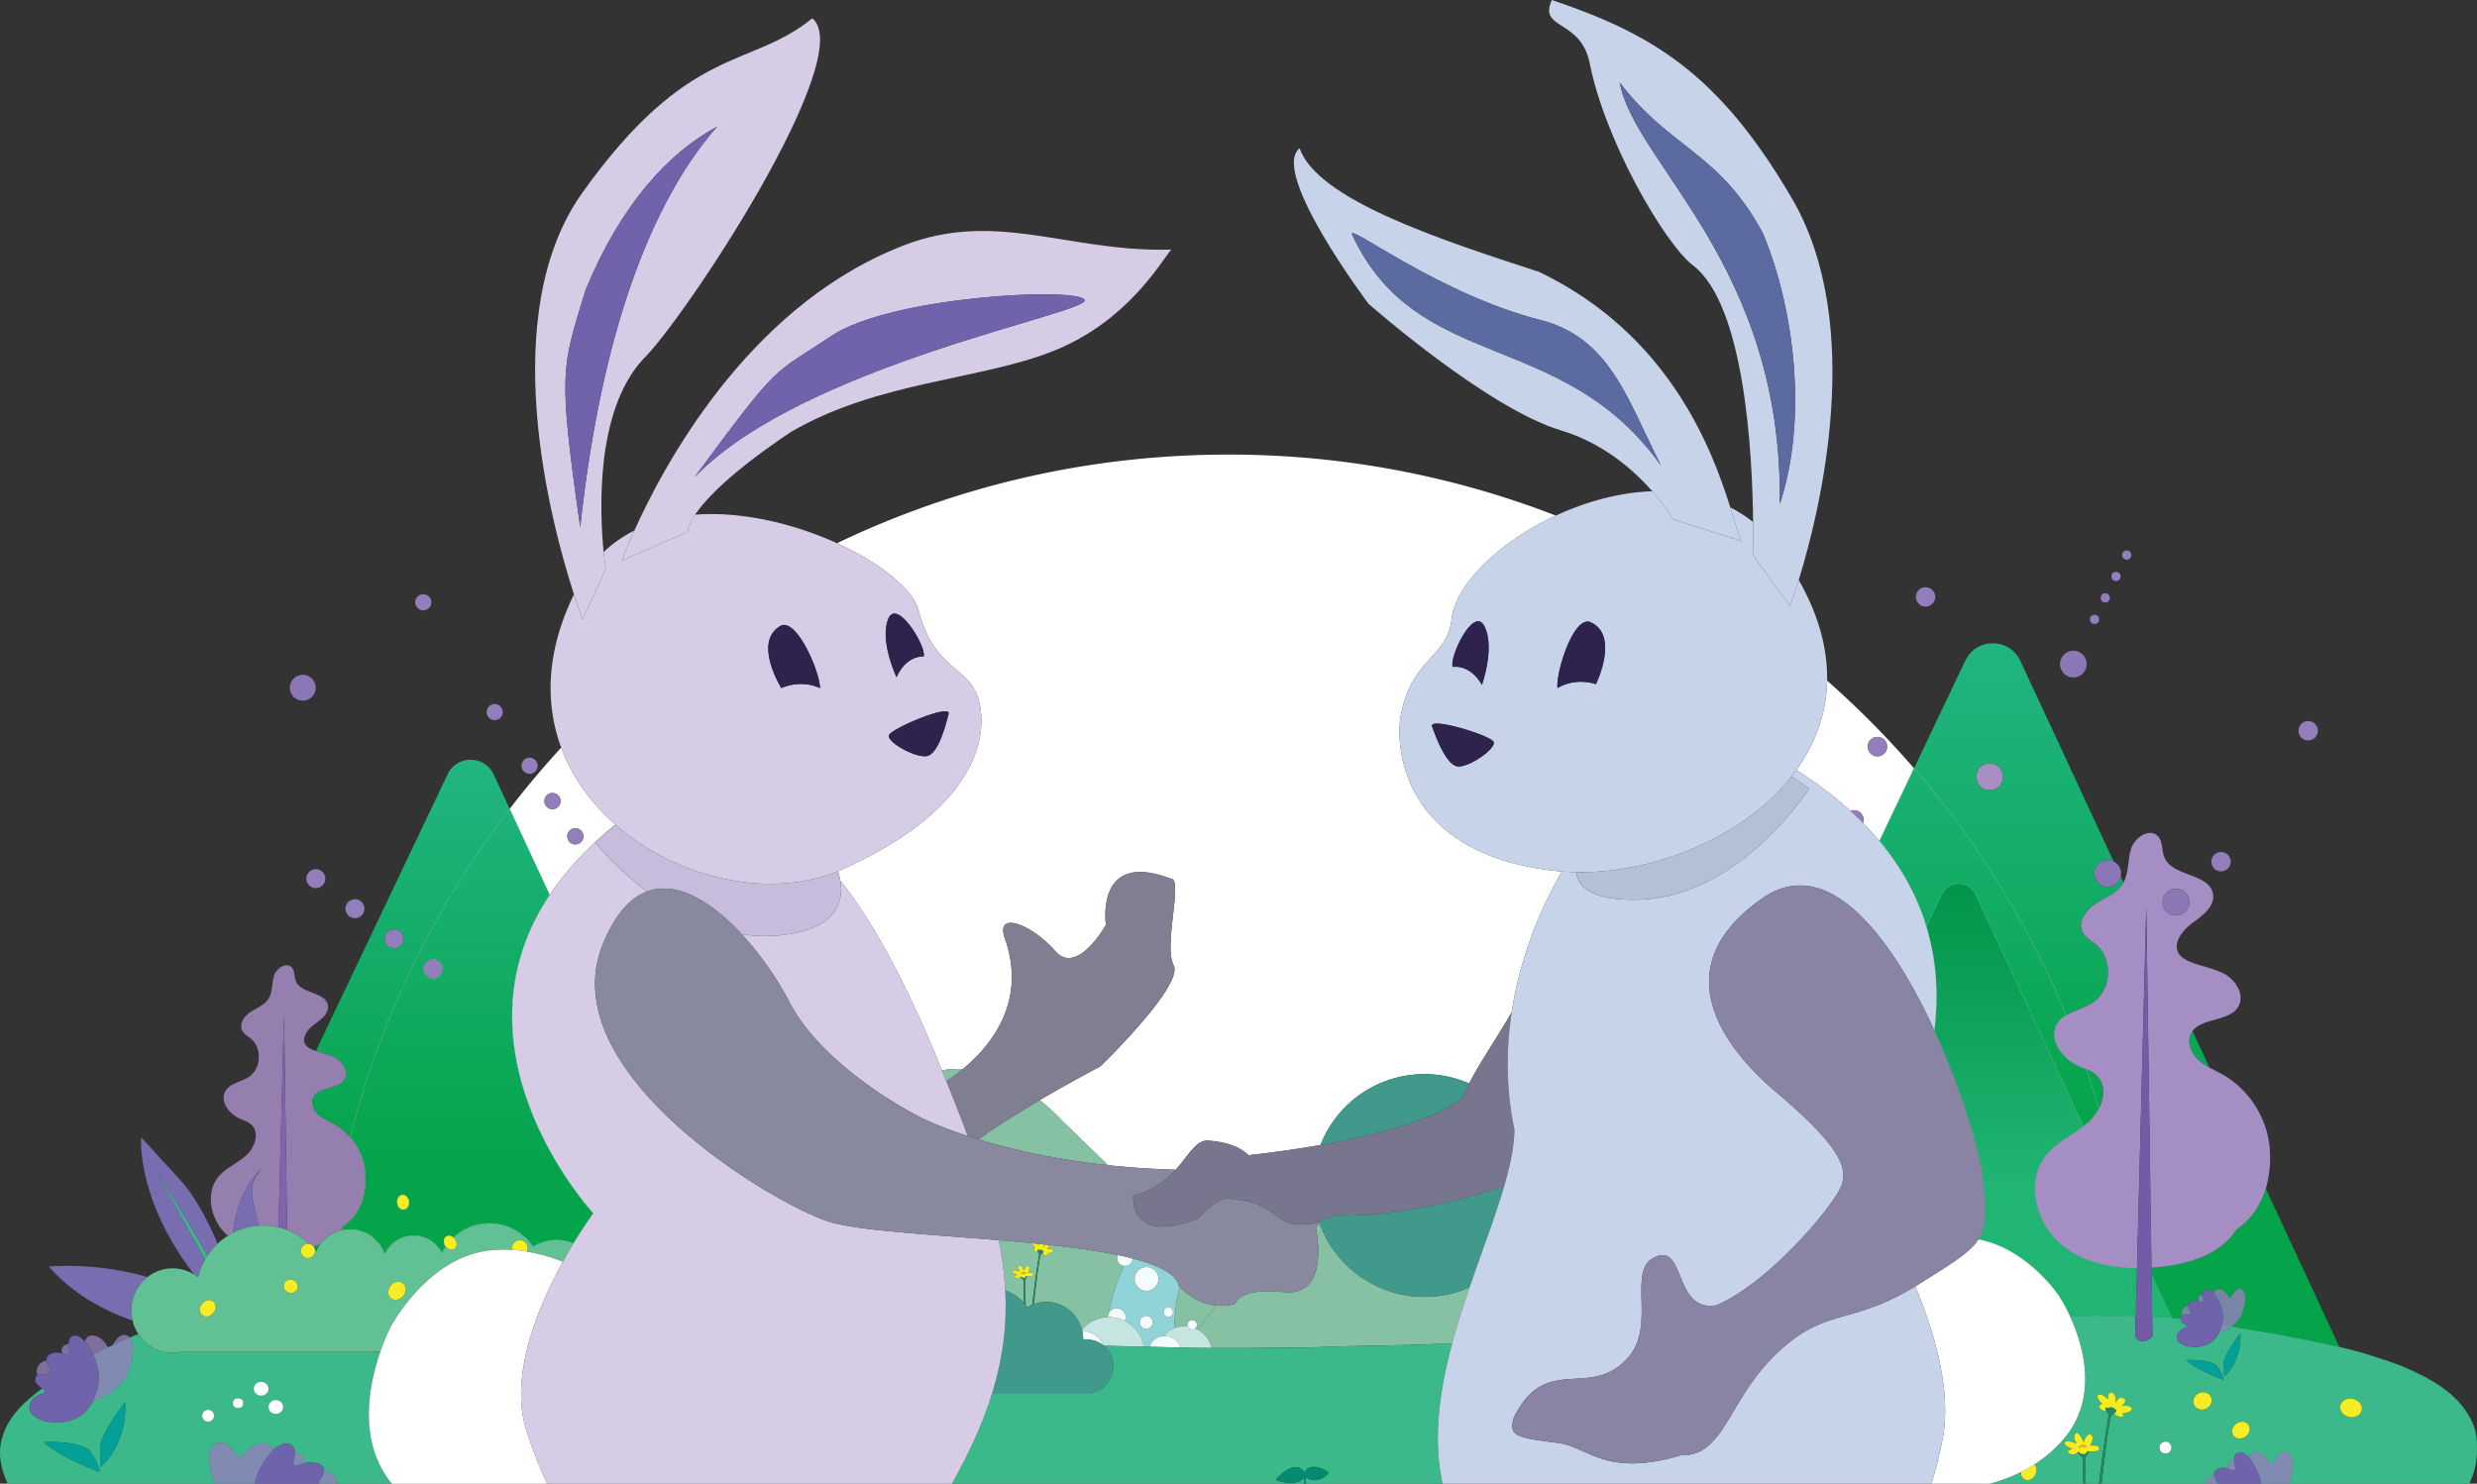 <svg id="Layer_2" data-name="Layer 2" xmlns="http://www.w3.org/2000/svg" xmlns:xlink="http://www.w3.org/1999/xlink" viewBox="0 0 2874.06 1721.76"><rect x="0" y="0" width="2874.06" height="1721.76" fill="#333333" stroke="none"/><defs><style>.cls-1{fill:none;}.cls-2{fill:#fff;}.cls-3{fill:#87c1a4;}.cls-4{fill:#91d4d8;}.cls-5{fill:#f4fbfd;}.cls-6{fill:#c5e6e0;}.cls-7{fill:url(#linear-gradient);}.cls-8{fill:url(#linear-gradient-2);}.cls-9{fill:url(#linear-gradient-3);}.cls-10{fill:url(#linear-gradient-4);}.cls-11{fill:url(#linear-gradient-5);}.cls-12{fill:url(#linear-gradient-6);}.cls-13{fill:url(#linear-gradient-7);}.cls-14{fill:url(#linear-gradient-8);}.cls-15{fill:url(#linear-gradient-9);}.cls-16{fill:url(#linear-gradient-10);}.cls-17{fill:url(#linear-gradient-11);}.cls-18{fill:url(#linear-gradient-12);}.cls-19{fill:url(#linear-gradient-13);}.cls-20{fill:url(#linear-gradient-14);}.cls-21{fill:#3bb98b;}.cls-22{fill:#a48ec3;}.cls-23{fill:#735ba7;}.cls-24{fill:#40998a;}.cls-25{fill:#957faf;}.cls-26{fill:#8263ab;}.cls-27{fill:#786db1;}.cls-28{fill:#3db98a;}.cls-29{fill:#f7ec1f;}.cls-30{fill:#208a63;}.cls-31{fill:#fccb0b;}.cls-32{fill:#61c195;}.cls-33{fill:#02a099;}.cls-34{fill:url(#linear-gradient-15);}.cls-35,.cls-42{fill:#927eba;}.cls-35{opacity:0.8;isolation:isolate;}.cls-36{fill:url(#linear-gradient-16);}.cls-37{fill:url(#linear-gradient-17);}.cls-38{fill:#6f63ac;}.cls-39{fill:#048a6f;}.cls-40{fill:#f7ec25;}.cls-41{fill:#8b76b6;}.cls-43{fill:#a78ec3;}.cls-44{fill:#807f92;}.cls-45{fill:#d6cce5;}.cls-46{fill:#c7bcdc;}.cls-47{fill:#88889f;}.cls-48{fill:#2e234c;}.cls-49{fill:#7063ac;}.cls-50{fill:#78758e;}.cls-51{fill:#c6d3e8;}.cls-52{fill:#b4c0d3;}.cls-53{fill:#8984a3;}.cls-54{fill:#5b6ba1;}</style><linearGradient id="linear-gradient" x1="536.59" y1="821.08" x2="536.59" y2="323.22" gradientTransform="matrix(1, 0, 0, -1, -59.74, 1680.18)" gradientUnits="userSpaceOnUse"><stop offset="0" stop-color="#22b684"/><stop offset="0.3" stop-color="#19b072"/><stop offset="1" stop-color="#05a44b"/></linearGradient><linearGradient id="linear-gradient-2" x1="427.6" y1="821.08" x2="427.6" y2="323.22" xlink:href="#linear-gradient"/><linearGradient id="linear-gradient-3" x1="601.12" y1="821.08" x2="601.12" y2="323.22" xlink:href="#linear-gradient"/><linearGradient id="linear-gradient-4" x1="2611.65" y1="960.61" x2="2611.65" y2="365.76" xlink:href="#linear-gradient"/><linearGradient id="linear-gradient-5" x1="2490.43" y1="960.61" x2="2490.43" y2="365.76" xlink:href="#linear-gradient"/><linearGradient id="linear-gradient-6" x1="2402.1" y1="960.61" x2="2402.1" y2="365.76" xlink:href="#linear-gradient"/><linearGradient id="linear-gradient-7" x1="2665.18" y1="960.61" x2="2665.18" y2="365.76" xlink:href="#linear-gradient"/><linearGradient id="linear-gradient-8" x1="2367.76" y1="960.61" x2="2367.76" y2="365.76" xlink:href="#linear-gradient"/><linearGradient id="linear-gradient-9" x1="2535.03" y1="960.61" x2="2535.03" y2="365.76" xlink:href="#linear-gradient"/><linearGradient id="linear-gradient-10" x1="2535.03" y1="671.18" x2="2535.03" y2="304.91" gradientTransform="matrix(1, 0, 0, -1, -59.74, 1680.18)" gradientUnits="userSpaceOnUse"><stop offset="0" stop-color="#009247"/><stop offset="0.11" stop-color="#04964c"/><stop offset="1" stop-color="#20b573"/></linearGradient><linearGradient id="linear-gradient-11" x1="2568.32" y1="960.61" x2="2568.32" y2="365.76" xlink:href="#linear-gradient"/><linearGradient id="linear-gradient-12" x1="2568.32" y1="671.18" x2="2568.32" y2="304.91" xlink:href="#linear-gradient-10"/><linearGradient id="linear-gradient-13" x1="2414.92" y1="960.61" x2="2414.92" y2="365.76" xlink:href="#linear-gradient"/><linearGradient id="linear-gradient-14" x1="2414.92" y1="671.18" x2="2414.92" y2="304.91" xlink:href="#linear-gradient-10"/><linearGradient id="linear-gradient-15" x1="2596.29" y1="960.61" x2="2596.29" y2="365.76" xlink:href="#linear-gradient"/><linearGradient id="linear-gradient-16" x1="2646.71" y1="960.61" x2="2646.71" y2="365.76" xlink:href="#linear-gradient"/><linearGradient id="linear-gradient-17" x1="2613.34" y1="960.61" x2="2613.34" y2="365.76" xlink:href="#linear-gradient"/></defs><title>Partner_Bunnies</title><path class="cls-1" d="M1800.71,0c115.64,39.22,192.83,84.1,278.1,229.5,86.65,147.76,32.73,364.45,8.32,443.56,23.72,41.85,33.59,81,32.88,116.77a1057.43,1057.43,0,0,1,100.87,101.84l59.49-125c12.84-27,51.3-26.8,63.9.29l108.24,232.79a15.41,15.41,0,0,1,8.25,17.75l3.09,6.64c6.41-11.57,4.86-26.15,8.75-38.93,4.07-13.36,21.65-25,31.24-14.83,5.93,6.27,4.21,16.43,7.47,24.41,9.33,22.86,52.66,18.32,56.52,42.7,2.27,14.34-12.13,25-23.91,33.54s-23.61,24-15.51,36c2.59,3.87,6.81,6.34,11.06,8.25,13.61,6.09,29,7.83,42,15.17s23.05,23.9,16,37c-9.86,18.3-41.87,13.27-53.48,29l19.67,42.33c5.25,2.9,10.73,5.48,15.92,8.46,31.5,18.09,52.69,52.93,54.28,89.21.66,15-.8,29.53-4.85,42.87l85.47,183.82,6.6,1.53c9.31,2.21,18.57,4.66,27.63,7.56,15,4.77,30.06,9.44,44.34,15.77,28.59,12.68,55.07,27.65,70.83,53.47,5.51,9,9.16,18.76,9.86,29.13,1.11,16.51-.09,32.84-7.36,48.29a24.89,24.89,0,0,0-1.14,2.85h8.86V0Zm433.54,703.94a11.26,11.26,0,1,1,11.26-11.26A11.26,11.26,0,0,1,2234.25,703.94Zm171.49,82.22a15.53,15.53,0,1,1,15.53-15.53A15.53,15.53,0,0,1,2405.74,786.16Zm24.6-62.08a5.35,5.35,0,1,1,5.35-5.35A5.36,5.36,0,0,1,2430.34,724.08Zm12.44-24.88a5.35,5.35,0,1,1,5.35-5.35A5.36,5.36,0,0,1,2442.78,699.2Zm12.45-24.88a5.35,5.35,0,1,1,5.35-5.35A5.36,5.36,0,0,1,2455.23,674.32Zm12.44-24.88a5.35,5.35,0,1,1,5.35-5.35A5.36,5.36,0,0,1,2467.67,649.44Zm109.43,361.78a11.26,11.26,0,1,1,11.26-11.26A11.26,11.26,0,0,1,2577.1,1011.22Zm101.11-152A11.26,11.26,0,1,1,2689.47,848,11.26,11.26,0,0,1,2678.21,859.27Z" transform="translate(-0.04)"/><path class="cls-1" d="M2.05,1670.18c5.61-21.13,19.33-36.93,37-51.18q5-4,10-7.91c-.52-.32-.9-.51-.9-.51s-8.89-5.21-6.89-11.28a7,7,0,0,1,2.18-3.48c-1.2-3.92-1.28-8.36,1.91-12.14a14.89,14.89,0,0,1,8.9-4.8,6.6,6.6,0,0,1,.65-4.33c2-3.22,8.15-6.54,17-3.87-.62-3.1-.67-7.3,2.84-9.39a8,8,0,0,1,4.86-1.38c0-2.9.6-6.6,3.14-8.57,5.58-4.33,12.71,2.16,15.7,5.37,1.09-2.9,2.72-5.65,5.25-6.49,4.38-1.46,13.33.1,19.47,10.1a10,10,0,0,0,2.56,3q2.5-1.2,5-2.37c.81-1.33,1.5-2.77,2.14-3.56,0,0,4.74-8.27,11.19-8.27a8,8,0,0,1,6.43,3.13c1.4-.57,2.8-1.16,4.2-1.72,1.93-.78,3.88-1.53,5.82-2.29a49.33,49.33,0,0,1-6.78-15.76c-34.52-12-69.57-31.43-97.13-62.62,0,0,52.19-5.72,114.56,12.15a46.88,46.88,0,0,1,54.31-2.69c-67.89-87.95-61.74-159.64-61.74-159.64l46.24,50.73c16,17.58,30.48,44.8,42.53,72.87a80.13,80.13,0,0,1,11.83-9.17c-19.61-16.74-27.35-48.9-10.82-68.69,8.69-10.38,22.06-15.6,32.09-24.7s15.8-26.32,5.94-35.59c-3.74-3.51-8.88-5-13.57-7.07-12.4-5.45-23.33-20.18-16.53-31.89,5.42-9.33,18.28-10.5,27.26-16.48,14.22-9.47,15.58-33.12,2.55-44.16-3.63-3.07-8.21-5.39-10.35-9.64-3.91-7.74,2.53-16.85,9.79-21.6s16.09-7.93,20.74-15.25c4.93-7.75,3.67-17.83,6.35-26.62s14.23-16.42,20.54-9.75c3.9,4.12,2.77,10.8,4.91,16,6.13,15,34.62,12,37.16,28.08,1.5,9.43-8,16.47-15.72,22s-15.52,15.75-10.2,23.68c1.71,2.54,4.48,4.17,7.28,5.42,1.54.69,3.12,1.29,4.72,1.84L519.4,898.51c10.74-22.58,42.93-22.43,53.47.24l18.57,39.94q28.34-36.86,59.78-71.06C632.44,817,633.44,756.52,666,689.76c-26.77-82.93-91.43-324.61,10-466.49C799.82,50,869.83,80.51,942.53,21.27c53.85,43.08-149,350-196.56,395.81-55.3,60.26-50.12,177.11-45.5,223.55a146.86,146.86,0,0,1,35.67-25c34-75.64,129.52-254.08,300.63-326,114-50.26,199.21,3.59,322.21,0-12.56,15.26-51.12,83.41-136.42,117.55s-203.74,35-305.13,94.27c-69.72,46.82-98.74,77.76-110.82,95.78,55.62-4.16,116,11,164.66,33.17,137.44-65.93,291.44-102.87,454.06-102.87a1048.36,1048.36,0,0,1,380,70.8c34.82-16.18,73.75-27,112-28.24-21.46-24.36-57-55.9-106.1-70.64-86-25.82-223.32-147-223.32-147S1473,199.88,1508,172.06c20.64,59.23,159.77,105.06,278.23,143.6C1937.12,388.39,1986.35,521,2007.7,588.78a156.5,156.5,0,0,1,26.47,17.06c-.78-78.23-9.5-252.69-70.24-298.24-32.82-25.76-101.42-143.6-119.37-234.25-10.2-51.5-60.14-38.62-43.85-73.35H0V1721.76H9c-1.11-2.37-2.14-4.78-3.07-7.23C.49,1700.18-2,1685.59,2.05,1670.18ZM614.13,879.35a9.38,9.38,0,1,1-9,9.76A9.39,9.39,0,0,1,614.13,879.35ZM573.61,817a9.38,9.38,0,1,1-9,9.76A9.38,9.38,0,0,1,573.61,817ZM490.83,689.5a9.38,9.38,0,1,1-9,9.76A9.38,9.38,0,0,1,490.83,689.5Zm-78.56,354a11,11,0,1,1-11.4,10.61A11,11,0,0,1,412.27,1043.51ZM377.52,1020a11,11,0,1,1-10.61-11.4A11,11,0,0,1,377.52,1020ZM351.87,783.13a15,15,0,1,1-15.52,14.44A15,15,0,0,1,351.87,783.13Z" transform="translate(-0.04)"/><path class="cls-2" d="M1625.11,831.74c12.15-67.31,52.5-67.31,59.09-111.56,3.27-40.7,54.7-91,121.08-121.85a1048.36,1048.36,0,0,0-380-70.8c-162.62,0-316.62,36.94-454.06,102.87,50.52,23,88.29,53.62,94.67,77.93,18.85,71.8,59.24,63.73,70,105S1133.26,939,977.08,1009c-1.57.7-3.15,1.37-4.74,2a82.88,82.88,0,0,1,2.62,10.7c30.37,38.23,69.72,102.5,113.86,210.3,1.37,3.35,2.73,6.66,4.07,10a128,128,0,0,1,24.41-1.46c32.74-27,75.29-78.82,48.06-153.34-9.45-30.91,33.13-13.39,58.84,16.3s59.06-30.32,59.06-30.32-13-87.27,74.94-53.56c15.43-1.33-8.52,76.83,3.59,100.47s-85.1,117.49-85.1,117.49-32.36,16.83-70.17,39.08a254,254,0,0,1,26,24.06l21.89,21.2,31.14,30.17c24.35,2.63,50.62,4.5,78.73,5.28,14.54-16.08,22.24-32.22,35.06-33.78,0,0,32.32,0,49.37,17,31.59-3.6,59.29-7.61,83.54-11.84a129.35,129.35,0,0,1,172.38-71.39c12.21-23.8,30.77-50.47,49.36-82.59,9.71-63.68,33.37-120.2,58.22-163.44-3.16-.25-6.3-.54-9.41-.9C1631.9,990.74,1618.55,873.9,1625.11,831.74Z" transform="translate(-0.04)"/><path class="cls-2" d="M690.83,977.18Q701.77,967,714.18,957c-27.79-24.39-50-54.56-63-89.38q-31.41,34.17-59.78,71.06l46.45,99.89c13.64-20.5,31-40.95,52.63-61.11h0ZM641.46,939a9.38,9.38,0,1,1,9-9.76A9.38,9.38,0,0,1,641.46,939ZM668,979.91a9.38,9.38,0,1,1,9-9.76A9.39,9.39,0,0,1,668,979.91Z" transform="translate(-0.04)"/><path class="cls-2" d="M2147.05,941a11.24,11.24,0,0,1,15.36,10.48,11.4,11.4,0,0,1-.62,3.67Q2172,965.48,2180.74,976l40.14-84.35A1057.43,1057.43,0,0,0,2120,789.83c-.77,38.91-14.05,73.81-35.67,103.79A454.76,454.76,0,0,1,2147.05,941Zm31.4-85.81a11.26,11.26,0,1,1-11.26,11.26A11.26,11.26,0,0,1,2178.45,855.19Z" transform="translate(-0.04)"/><path class="cls-3" d="M1188.2,1512.19c-.09-9.64-.24-19-.7-27.06,0,0-3.24-2.28-2.91-3.93-.69.7-3.35,3.08-6.26,1.29-3.39-2.08,2.24-3.08,2.24-3.08s-7.58-3-5.33-4.84,8.08,1.2,8.08,1.2-3.18-5.59-.58-7.25,5.48,6.34,5.48,6.34,2-6.95,5.09-5.48-.59,7.68-.59,7.68,6.44-1,6.29,2c-.12,2.38-4.41,1.82-6.92,1.84a1.61,1.61,0,0,1-.25.52c-1.06,2.38-2.41,2.83-2.52,4.23,0,.58.32,13.68.75,28.8.67.87,1.32,1.76,1.94,2.69a41.5,41.5,0,0,1,5.73-3c2.41-21.49,5.91-46.09,8.17-59a13.42,13.42,0,0,1-1.64-2c-2-.41-4.07-1.1-4.66-2.2-1.16-2.18,1.7-3,1.7-3s-3.45-3.16-3.33-5.27c-12.88-1.26-26-2.42-39.07-3.51a407.52,407.52,0,0,1,7.53,58.39A49.34,49.34,0,0,1,1188.2,1512.19Z" transform="translate(-0.04)"/><path class="cls-3" d="M1210.71,1447.5a7,7,0,0,1,2-3.27l-2.22-.23A18.62,18.62,0,0,1,1210.71,1447.5Z" transform="translate(-0.04)"/><path class="cls-3" d="M1296.39,1460.15a8.92,8.92,0,0,1,.78-3.65c-23.4-4.86-51-8.66-80.22-11.82,1.34,1.8-2.12,4.78-2.12,4.78s5.74-1.19,6.89,1.53-6.85,3.72-6.85,3.72,2.57,1.45,0,2.13c-1.7.45-4.17-1-5.66-2.1-.93.56-1.35.38-1.6,1.41-1.24.81-5.16,31.24-8,57.3a41.63,41.63,0,0,1,14.43-2.6c19.73,0,36.34,13.69,41.26,32.29a40.85,40.85,0,0,1,30-14.61l.06-.36a10.05,10.05,0,0,1,.58-3,243.91,243.91,0,0,1,18.17-56.12A9,9,0,0,1,1296.39,1460.15Z" transform="translate(-0.04)"/><path class="cls-3" d="M1205.23,1444.83a11.6,11.6,0,0,1,0-1.37l-1.72-.18A22.72,22.72,0,0,1,1205.23,1444.83Z" transform="translate(-0.04)"/><path class="cls-3" d="M1285.6,1352.09l-31.14-30.17-21.89-21.2a254,254,0,0,0-26-24.06c-23.81,14-49.76,30.15-71.16,45.59C1171.63,1333.3,1222.1,1345.25,1285.6,1352.09Z" transform="translate(-0.04)"/><path class="cls-3" d="M1369,1493.41c-1.46,5.53-2.81,11.26-4,17.23,0,0-1.76,15.33-2.58,30.94a31.73,31.73,0,0,1,14-2.36q1,.06,2,.18a5.34,5.34,0,0,1-.37-2,5.44,5.44,0,1,1,8.91,4.19c.89.37,1.77.79,2.62,1.24l21.94-27.86C1399.39,1513.83,1383.92,1508.72,1369,1493.41Z" transform="translate(-0.04)"/><path class="cls-3" d="M1117.3,1240.54a128,128,0,0,0-24.41,1.46c1.73,4.27,3.45,8.49,5.13,12.67A212.05,212.05,0,0,0,1117.3,1240.54Z" transform="translate(-0.04)"/><path class="cls-3" d="M1530.67,1418.31a30.59,30.59,0,0,1-3.89,6.7s17.94,79.89-36.8,74.5-56.54,13.46-56.54,13.46-9,3.31-22,2l-21.94,27.86a32,32,0,0,1,16.33,21.47c22.71.18,45.42,0,68.12-.23,17.71-.21,35.46.11,53.15-.64,34.76-1.49,69.55-1.81,104.33-2.57,17.88-.38,35.75-1.25,53.62-2.1,5.9-21.93,12.88-43.67,20.14-64.9a129.35,129.35,0,0,1-174.51-75.59Z" transform="translate(-0.04)"/><path class="cls-4" d="M1285.38,1528.53h0c0-.12,0-.24,0-.36Z" transform="translate(-0.04)"/><path class="cls-4" d="M1350.24,1550.38a32.11,32.11,0,0,1,12.12-8.8c.82-15.61,2.58-30.94,2.58-30.94,1.21-6,2.56-11.7,4-17.23l-1-1.08c-3.16-13.9-23.47-24.09-53.61-31.87a9,9,0,0,1-9,8.66,7.49,7.49,0,0,1-1.17-.09,243.91,243.91,0,0,0-18.17,56.12,10.33,10.33,0,1,1,19.13,7.74,41,41,0,0,1,21.94,29.88l6.58.15A19.1,19.1,0,0,1,1350.24,1550.38Zm5.43-33.15a5.44,5.44,0,1,1-5.44,5.44A5.45,5.45,0,0,1,1355.67,1517.23Zm-39.19-33a13.88,13.88,0,1,1,13.88,13.88A13.87,13.87,0,0,1,1316.48,1484.2Zm13.52,57.91a7.54,7.54,0,1,1,7.54-7.54A7.55,7.55,0,0,1,1330,1542.11Z" transform="translate(-0.04)"/><circle class="cls-5" cx="1329.96" cy="1534.57" r="7.54"/><circle class="cls-5" cx="1355.63" cy="1522.67" r="5.44"/><circle class="cls-5" cx="1330.32" cy="1484.2" r="13.88"/><path class="cls-5" d="M1297.17,1456.5a8.95,8.95,0,0,0,7,12.53,7.49,7.49,0,0,0,1.17.09,9,9,0,0,0,9-8.66C1308.9,1459.06,1303.17,1457.75,1297.17,1456.5Z" transform="translate(-0.04)"/><path class="cls-5" d="M1285.42,1528.53c.44,0,.88,0,1.33,0a40.62,40.62,0,0,1,18.4,4.39,10.33,10.33,0,1,0-19.13-7.74,10.05,10.05,0,0,0-.58,3C1285.44,1528.29,1285.42,1528.41,1285.42,1528.53Z" transform="translate(-0.04)"/><path class="cls-6" d="M1305.15,1532.89a40.62,40.62,0,0,0-18.4-4.39c-.45,0-.89,0-1.33,0h0a40.85,40.85,0,0,0-30,14.61c.16.61.31,1.22.44,1.83.52,0,1,0,1.55,0a24.47,24.47,0,0,1,23.1,16.42c.14.11.28.21.41.33q23.12.58,46.25,1.1A41,41,0,0,0,1305.15,1532.89Z" transform="translate(-0.04)"/><path class="cls-5" d="M1261.63,1554.62a29.61,29.61,0,0,1,18.8,6.72,24.47,24.47,0,0,0-23.1-16.42c-.52,0-1,0-1.55,0a44.45,44.45,0,0,1,1.06,9.65Z" transform="translate(-0.04)"/><path class="cls-6" d="M1389.49,1542.87c-.85-.45-1.73-.87-2.62-1.24a5.44,5.44,0,0,1-8.54-2.23q-1-.12-2-.18a31.73,31.73,0,0,0-14,2.36,32.11,32.11,0,0,0-12.12,8.8c.47,0,.93-.07,1.41-.07a19.09,19.09,0,0,1,18.22,13.47q18,.45,36,.56A32,32,0,0,0,1389.49,1542.87Z" transform="translate(-0.04)"/><path class="cls-5" d="M1351.65,1550.31c-.48,0-.94,0-1.41.07a19.1,19.1,0,0,0-16.57,12.54q17.89.42,35.78.85h.42A19.09,19.09,0,0,0,1351.65,1550.31Z" transform="translate(-0.04)"/><path class="cls-5" d="M1388.84,1537.44a5.44,5.44,0,1,0-10.88,0,5.34,5.34,0,0,0,.37,2,5.44,5.44,0,0,0,10.51-2Z" transform="translate(-0.04)"/><path class="cls-7" d="M399.94,1252.2c-7,12.89-30.62,8.16-36.6,21.53-3,6.7.59,14.75,6,19.66s12.52,7.79,18.92,11.42a72.35,72.35,0,0,1,18.09,15.08,1047.12,1047.12,0,0,1,185.09-381.2l-18.57-39.94c-10.54-22.67-42.73-22.82-53.47-.24L366.56,1219.7c7.67,2.66,15.82,4.15,22.88,8.16C398,1232.71,404.59,1243.57,399.94,1252.2Zm57.68-173.78a11,11,0,1,1-11.4,10.61A11,11,0,0,1,457.62,1078.42Z" transform="translate(-0.04)"/><path class="cls-8" d="M365.58,1451.16c.39.48.77,1,1.15,1.46a43.59,43.59,0,0,1,5-8.67c-2.55,1.06-5.17,2-7.84,2.81A8.15,8.15,0,0,1,365.58,1451.16Z" transform="translate(-0.04)"/><path class="cls-2" d="M406.35,1319.89a72.52,72.52,0,0,1,17.6,43.58c1,23.85-6,45.82-25.61,59.47h-.08a44.44,44.44,0,0,1-4.05,5.49A43.53,43.53,0,0,1,406,1426.7c18.57,0,34.35,12,40.47,28.83a36.72,36.72,0,0,1,66.32-1.29,64,64,0,0,1,4.45-7.56c-.15-.2-.31-.4-.45-.62-2.66-3.9-2.28-8.79.85-10.92,2.48-1.69,5.93-1.14,8.58,1.09a60.59,60.59,0,0,1,41.57-16.54,61.25,61.25,0,0,1,50.71,27.2,51.23,51.23,0,0,1,46.85-3.82c13.12-21.64,23.16-35.11,23.16-35.11S516,1221.72,637.89,1038.58l-46.45-99.89A1047.12,1047.12,0,0,0,406.35,1319.89Zm62.21,83.73c-3.77.37-7.2-3.14-7.66-7.84s2.22-8.81,6-9.18,7.2,3.14,7.66,7.84S472.33,1403.25,468.56,1403.62Zm33.62-268.29a11,11,0,1,1,11.4-10.61A11,11,0,0,1,502.18,1135.33Z" transform="translate(-0.04)"/><path class="cls-9" d="M406.35,1319.89a72.52,72.52,0,0,1,17.6,43.58c1,23.85-6,45.82-25.61,59.47h-.08a44.44,44.44,0,0,1-4.05,5.49A43.53,43.53,0,0,1,406,1426.7c18.57,0,34.35,12,40.47,28.83a36.72,36.72,0,0,1,66.32-1.29,64,64,0,0,1,4.45-7.56c-.15-.2-.31-.4-.45-.62-2.66-3.9-2.28-8.79.85-10.92,2.48-1.69,5.93-1.14,8.58,1.09a60.59,60.59,0,0,1,41.57-16.54,61.25,61.25,0,0,1,50.71,27.2,51.23,51.23,0,0,1,46.85-3.82c13.12-21.64,23.16-35.11,23.16-35.11S516,1221.72,637.89,1038.58l-46.45-99.89A1047.12,1047.12,0,0,0,406.35,1319.89Zm62.21,83.73c-3.77.37-7.2-3.14-7.66-7.84s2.22-8.81,6-9.18,7.2,3.14,7.66,7.84S472.33,1403.25,468.56,1403.62Zm33.62-268.29a11,11,0,1,1,11.4-10.61A11,11,0,0,1,502.18,1135.33Z" transform="translate(-0.04)"/><path class="cls-10" d="M2551,1230.09a67.5,67.5,0,0,0,12.69,8.71L2544,1196.47a19.75,19.75,0,0,0-2.18,3.72C2537.26,1210.37,2542.7,1222.62,2551,1230.09Z" transform="translate(-0.04)"/><path class="cls-11" d="M2432.68,1247.88c-3.36-3.17-7.47-5.25-11.75-7.07q7.7,22.7,14.37,45.85C2442.05,1273.38,2443.12,1257.72,2432.68,1247.88Z" transform="translate(-0.04)"/><path class="cls-12" d="M2428.37,1163.55c21.62-14.4,23.69-50.37,3.87-67.16-5.52-4.68-12.48-8.21-15.74-14.67-5.93-11.78,3.85-25.63,14.89-32.84s24.48-12.08,31.56-23.21c.32-.51.61-1,.9-1.55l-3.09-6.64a15.55,15.55,0,1,1-8.25-17.75L2344.27,766.94c-12.6-27.09-51.06-27.29-63.9-.29l-59.49,125a1051.07,1051.07,0,0,1,176.59,286.65C2406.84,1172.58,2419,1169.78,2428.37,1163.55ZM2308.66,916.94a15.53,15.53,0,1,1,15.53-15.53A15.53,15.53,0,0,1,2308.66,916.94Z" transform="translate(-0.04)"/><path class="cls-13" d="M2594.86,1426.94l0,0c-17.6,28.2-53.13,39.26-86.15,43.07-4.08.47-8.21.85-12.35,1.12l.09,6.13,24.17,52q4.78.38,9.54.84a3.85,3.85,0,0,1,.18-1,4.81,4.81,0,0,1,1.46-2.34c-.82-2.63-.89-5.61,1.25-8.14a9.88,9.88,0,0,1,5.93-3.18,4.28,4.28,0,0,1,.43-2.83c1.32-2.14,5.38-4.37,11.31-2.58-.43-2.06-.48-4.88,1.9-6.28a5.24,5.24,0,0,1,3.24-.92c0-1.92.42-4.35,2.07-5.65,3.71-2.88,8.44,1.41,10.44,3.54.71-1.93,1.78-3.77,3.49-4.33,2.94-1,8.86.07,12.94,6.71,3.47,5.62,5.13-.3,6.47-1.94,0,0,3.15-5.5,7.44-5.5,6.79,0,6.79,10.67,6.79,10.67-.78,9.15-2.21,22.74-15.69,32.73l2.61.54c15.92,3.41,32.18,5.51,48.24,8.41,13.36,2.42,26.7,5.06,40,7.82,11.29,2.34,22.56,4.76,33.78,7.35L2629,1379.34C2623.28,1398.24,2612.36,1414.77,2594.86,1426.94Z" transform="translate(-0.04)"/><path class="cls-2" d="M2235.22,1075.27,2253,1038c7.91-16.61,31.59-16.51,39.34.18l125.1,269c2.16-1.65,4.27-3.37,6.28-5.19a53.89,53.89,0,0,0,11.62-15.36q-6.68-23.15-14.37-45.85c-2.95-1.26-6-2.4-8.89-3.68-18.84-8.3-35.48-30.7-25.13-48.51a29.52,29.52,0,0,1,10.56-10.3,1051.07,1051.07,0,0,0-176.59-286.65L2180.74,976C2207.81,1008.44,2225.11,1042,2235.22,1075.27Z" transform="translate(-0.04)"/><path class="cls-14" d="M2235.22,1075.27,2253,1038c7.91-16.61,31.59-16.51,39.34.18l125.1,269c2.16-1.65,4.27-3.37,6.28-5.19a53.89,53.89,0,0,0,11.62-15.36q-6.68-23.15-14.37-45.85c-2.95-1.26-6-2.4-8.89-3.68-18.84-8.3-35.48-30.7-25.13-48.51a29.52,29.52,0,0,1,10.56-10.3,1051.07,1051.07,0,0,0-176.59-286.65L2180.74,976C2207.81,1008.44,2225.11,1042,2235.22,1075.27Z" transform="translate(-0.04)"/><path class="cls-15" d="M2471,1471.51q2.79,27.63,4.14,55.67l3,.06,1.42-55.52C2476.72,1471.7,2473.86,1471.64,2471,1471.51Z" transform="translate(-0.04)"/><path class="cls-16" d="M2471,1471.51q2.79,27.63,4.14,55.67l3,.06,1.42-55.52C2476.72,1471.7,2473.86,1471.64,2471,1471.51Z" transform="translate(-0.04)"/><path class="cls-17" d="M2497.22,1527.85q11.75.51,23.44,1.43l-24.17-52Z" transform="translate(-0.04)"/><path class="cls-18" d="M2497.22,1527.85q11.75.51,23.44,1.43l-24.17-52Z" transform="translate(-0.04)"/><path class="cls-2" d="M2393.75,1446c-31.61-24.83-44.68-75.57-18.88-106.39,11.48-13.7,28.31-21.5,42.53-32.37l-125.1-269c-7.75-16.69-31.43-16.79-39.34-.18l-17.74,37.28c12.59,41.46,14,82.55,9.26,120.63,32,69.81,52.87,141.3,56.2,170.59,4.25,37.36,5.28,56-5,71.81,57.06,10.84,93.29,65.37,93.29,65.37a189.34,189.34,0,0,1,12.94,23.95c2.15,0,4.31.05,6.47.05,13.47-.09,27-.73,40.47-.73,8.78,0,17.56.07,26.33.24q-1.35-28-4.14-55.67C2443,1470.23,2415.55,1463.09,2393.75,1446Z" transform="translate(-0.04)"/><path class="cls-19" d="M2393.75,1446c-31.61-24.83-44.68-75.57-18.88-106.39,11.48-13.7,28.31-21.5,42.53-32.37l-125.1-269c-7.75-16.69-31.43-16.79-39.34-.18l-17.74,37.28c12.59,41.46,14,82.55,9.26,120.63,32,69.81,52.87,141.3,56.2,170.59,4.25,37.36,5.28,56-5,71.81,57.06,10.84,93.29,65.37,93.29,65.37a189.34,189.34,0,0,1,12.94,23.95c2.15,0,4.31.05,6.47.05,13.47-.09,27-.73,40.47-.73,8.78,0,17.56.07,26.33.24q-1.35-28-4.14-55.67C2443,1470.23,2415.55,1463.09,2393.75,1446Z" transform="translate(-0.04)"/><path class="cls-20" d="M2393.75,1446c-31.61-24.83-44.68-75.57-18.88-106.39,11.48-13.7,28.31-21.5,42.53-32.37l-125.1-269c-7.75-16.69-31.43-16.79-39.34-.18l-17.74,37.28c12.59,41.46,14,82.55,9.26,120.63,32,69.81,52.87,141.3,56.2,170.59,4.25,37.36,5.28,56-5,71.81,57.06,10.84,93.29,65.37,93.29,65.37a189.34,189.34,0,0,1,12.94,23.95c2.15,0,4.31.05,6.47.05,13.47-.09,27-.73,40.47-.73,8.78,0,17.56.07,26.33.24q-1.35-28-4.14-55.67C2443,1470.23,2415.55,1463.09,2393.75,1446Z" transform="translate(-0.04)"/><path class="cls-21" d="M1685,1558.8c-17.87.85-35.74,1.72-53.62,2.1-34.78.76-69.57,1.08-104.33,2.57-17.69.75-35.44.43-53.15.64-22.7.27-45.41.41-68.12.23q-18-.13-36-.56h-.42q-17.88-.45-35.78-.85l-6.58-.15q-23.13-.52-46.25-1.1a31.22,31.22,0,0,1,11,23.95c0,17.14-13.54,31-30.25,31H1151.28c-10.15,32.91-25.48,67.37-46.68,105.14H1513v-7.11c-2.4,3.24-10.57,10.47-32.88,2.8,0,0,21.84-26.56,33.73-8.56,0,0,4.71-15,28.13,0,0,0-11.38,15.49-26.75,5.34a.76.76,0,0,1,0,.16v7.37h158.65C1662.35,1669.75,1670.29,1613.69,1685,1558.8Z" transform="translate(-0.04)"/><path class="cls-21" d="M2873.74,1670.62c-.7-10.37-4.35-20.11-9.86-29.13-15.76-25.82-42.24-40.79-70.83-53.47-14.28-6.33-29.36-11-44.34-15.77-9.06-2.9-18.32-5.35-27.63-7.56l-6.6-1.53c-11.22-2.59-22.49-5-33.78-7.35-13.3-2.76-26.64-5.4-40-7.82-16.06-2.9-32.32-5-48.24-8.41l-2.61-.54a50.87,50.87,0,0,1-11.8,6.41c-1.14.45-2.26.81-3.37,1.13-.2.4-.4.81-.62,1.22-11.4,21.22-37.34,14-37.34,14s-10.87-2.62-11-10.16c-.15-6.71,8-10,8-10,7.65-1.89,1.2-5.06,1.2-5.06s-4.9-2.91-4.76-6.46q-4.75-.46-9.54-.84-11.7-.93-23.44-1.43l.33,23c-13.59,12.82-20,0-20,0l.61-23.56-3-.06c-8.77-.17-17.55-.23-26.33-.24-13.46,0-27,.64-40.47.73-2.16,0-4.32,0-6.47-.05,15.3,33.28,33.79,94.86-8,143.11a152.22,152.22,0,0,1-33.25,28.63c2.24,2.65,2.87,6.9,1.3,11-2.13,5.5-7.48,8.56-12,6.83-3.33-1.29-5.23-4.86-5.11-8.87a194.7,194.7,0,0,1-35.78,13.48h108.29c-.17-10.87-.45-21.27-1-30.62,0,0-5.34-3.74-4.86-6.46-1.21,1.21-5.58,5-10.39,2.1-5.66-3.41,3.73-5.13,3.73-5.13s-12.64-5-8.89-8.06,13.48,2,13.48,2-5.33-9.28-1-12.09,9.13,10.57,9.13,10.57,3.42-11.57,8.49-9.13-1,12.8-1,12.8,10.74-1.79,10.53,3.4c-.16,4-7.38,3-11.57,3.06a2.89,2.89,0,0,1-.43.87c-1.76,4-4,4.72-4.2,7-.06.71.26,13,.73,29.69h15.39c3.76-30.83,8.36-62.46,11.55-80.39a21.74,21.74,0,0,1-2.73-3.41c-3.29-.7-6.88-1.87-7.86-3.71-1.94-3.62,2.83-5,2.83-5s-8.07-7.46-4.79-10.51,11.34,5.22,11.34,5.22-.67-9.07,4.58-8,4.55,12.48,4.55,12.48,2.22-8.49,8.54-6-1.6,9.28-1.6,9.28,9.5-2,11.49,2.56-11.41,6.2-11.41,6.2,4.3,2.4,0,3.54c-2.85.76-7-1.73-9.47-3.5-1.54.93-2.23.68-2.64,2.32-1.81,1.18-7,40.13-11.43,78.92h120.2a10,10,0,0,1,2.38-5.61,13.57,13.57,0,0,1,8.14-4.38,6,6,0,0,1,.59-4c1.82-3,7.43-6,15.55-3.54-.57-2.82-.61-6.66,2.59-8.57a7.25,7.25,0,0,1,4.44-1.26c0-2.64.55-6,2.86-7.81,5.11-4,11.61,2,14.34,4.89,1-2.64,2.48-5.15,4.79-5.92,4-1.33,12.16.1,17.77,9.21,4.74,7.73,7-.4,8.88-2.66,0,0,4.33-7.55,10.22-7.55,9.32,0,9.32,14.66,9.32,14.66-.55,6.4-1.33,14.39-4.41,22.49h209.11a24.89,24.89,0,0,1,1.14-2.85C2873.65,1703.46,2874.85,1687.13,2873.74,1670.62ZM2580.59,1579c6.29-16.42,18.86-31.42,18.86-31.42,1.74,32.82-18.86,49.93-18.86,49.93Zm-8.55,5.92s6.73,8.34,7.65,16.4c0,0-33.14-12.54-42.65-23C2537,1578.32,2563.47,1576.88,2572,1584.93Zm-52.52,95.44a6.9,6.9,0,1,1-13.77-.89h0a6.9,6.9,0,0,1,13.77.9Zm40.3-45.62c-5.43,2.53-11.71.55-14-4.42s.2-11,5.62-13.58,11.71-.55,14,4.42S2565.24,1632.22,2559.82,1634.75Zm45.83,32.43c-4.81,3.49-11.15,3-14.17-1.19s-1.56-10.35,3.25-13.84,11.15-3,14.16,1.19S2610.46,1663.68,2605.65,1667.18Zm134.75-30.56c-1.28,5.8-7.9,9.27-14.79,7.75s-11.43-7.45-10.15-13.25,7.9-9.28,14.78-7.76S2741.68,1630.81,2740.4,1636.62Z" transform="translate(-0.04)"/><path class="cls-21" d="M130.82,1561q-2.52,1.17-5,2.37C128,1564.83,129.54,1563,130.82,1561Z" transform="translate(-0.04)"/><path class="cls-21" d="M441.32,1568.86h-231a47.29,47.29,0,0,1-49.76-20.61c-1.94.76-3.89,1.51-5.82,2.29-1.4.56-2.8,1.15-4.2,1.72,3.79,4.68,3.79,12.93,3.79,12.93-1.46,17-4.38,44.27-41.36,58.87q-2.58,1-5.1,1.74c-.3.6-.59,1.19-.91,1.79-17.16,32-56.16,21.11-56.16,21.11s-16.35-3.88-16.57-15.51c-.17-10,12.09-15,12.09-15,9.24-2.28,4.81-5.8,2.71-7.1Q44,1615,39.05,1619c-17.67,14.25-31.39,30-37,51.18-4.06,15.41-1.56,30,3.9,44.35.93,2.45,2,4.86,3.07,7.23H250.1c-5.43-10.65-6.68-21.29-7.54-29.7,0,0,0-17.81,13.61-17.85,8.6,0,14.92,9.2,14.92,9.2,2.7,2.75,6,12.65,13,3.24,8.18-11.09,20.1-12.84,25.94-11.22,3.37.93,5.53,4,7,7.19,4-3.57,13.48-10.72,20.9-5.93,3.37,2.21,4.16,6.29,4.19,9.5a12.12,12.12,0,0,1,6.5,1.55c4.68,2.32,4.62,7,3.79,10.43,11.86-3,20,.75,22.67,4.33a6.22,6.22,0,0,1,.86,4.78c4.36.67,8.75,2.2,11.92,5.34a11.25,11.25,0,0,1,3.51,9.14h63.38C414.56,1672.71,428.35,1606.36,441.32,1568.86Zm-390,104.69s39.76-2.16,52.64,9.94c0,0,10.12,12.55,11.5,24.67C115.45,1708.18,65.62,1689.3,51.31,1673.55Zm65.53,28.88V1674.6c9.45-24.69,28.36-47.27,28.36-47.27C147.82,1676.7,116.84,1702.43,116.84,1702.43Zm131.59-59a6.9,6.9,0,1,1-13.77-.89h0a6.9,6.9,0,0,1,13.77.9Zm27.95-9.34a5.72,5.72,0,1,1,6-5.71A5.87,5.87,0,0,1,276.38,1634.06Zm26.77-14.37a8.09,8.09,0,1,1,8.5-8.08A8.3,8.3,0,0,1,303.15,1619.69Zm17,21.17a8.09,8.09,0,1,1,8.5-8.08A8.3,8.3,0,0,1,320.15,1640.86Z" transform="translate(-0.04)"/><path class="cls-21" d="M1513.78,1713.32l.09,0-.06,0Z" transform="translate(-0.04)"/><path class="cls-22" d="M2431.39,1048.88c-11,7.21-20.82,21.06-14.89,32.84,3.26,6.46,10.22,10,15.74,14.67,19.82,16.79,17.75,52.76-3.87,67.16-9.38,6.23-21.53,9-30.9,14.77a29.52,29.52,0,0,0-10.56,10.3c-10.35,17.81,6.29,40.21,25.13,48.51,2.92,1.28,5.94,2.42,8.89,3.68,4.28,1.82,8.39,3.9,11.75,7.07,10.44,9.84,9.37,25.5,2.62,38.78a53.89,53.89,0,0,1-11.62,15.36c-2,1.82-4.12,3.54-6.28,5.19-14.22,10.87-31.05,18.67-42.53,32.37-25.8,30.82-12.73,81.56,18.88,106.39,21.8,17.12,49.23,24.26,77.25,25.54,2.86.13,5.72.19,8.58.21l10.79-419.33,6,418.78c4.14-.27,8.27-.65,12.35-1.12,33-3.81,68.55-14.87,86.15-43.07l0,0c17.5-12.17,28.42-28.7,34.15-47.6,4-13.34,5.51-27.86,4.85-42.87-1.59-36.28-22.78-71.12-54.28-89.21-5.19-3-10.67-5.56-15.92-8.46a67.5,67.5,0,0,1-12.69-8.71c-8.27-7.47-13.71-19.72-9.16-29.9a19.75,19.75,0,0,1,2.18-3.72c11.61-15.77,43.62-10.74,53.48-29,7.05-13.1-3-29.66-16-37s-28.39-9.08-42-15.17c-4.25-1.91-8.47-4.38-11.06-8.25-8.1-12,3.73-27.46,15.51-36s26.18-19.2,23.91-33.54c-3.86-24.38-47.19-19.84-56.52-42.7-3.26-8-1.54-18.14-7.47-24.41-9.59-10.17-27.17,1.47-31.24,14.83-3.89,12.78-2.34,27.36-8.75,38.93-.29.52-.58,1-.9,1.55C2455.87,1036.8,2442.43,1041.67,2431.39,1048.88Zm93.44-17.57a15.53,15.53,0,1,1-15.53,15.53A15.53,15.53,0,0,1,2524.83,1031.31Z" transform="translate(-0.04)"/><path class="cls-23" d="M2496.4,1471.17l-6-418.78-10.79,419.33-1.42,55.52-.61,23.56s6.41,12.82,20,0l-.33-23-.73-50.55Z" transform="translate(-0.04)"/><path class="cls-24" d="M1697.37,1273.28c2.05-5.18,4.51-10.47,7.31-15.92a129.35,129.35,0,0,0-172.38,71.39C1671.34,1304.51,1697.37,1273.28,1697.37,1273.28Z" transform="translate(-0.04)"/><path class="cls-24" d="M1573.5,1409.75c-23.89-1.58-33.65,3.42-42.28,7.22-.18.46-.36.91-.55,1.34a129.35,129.35,0,0,0,174.51,75.59c14.35-42,29.8-81.93,40.1-117.28C1681.75,1398.16,1602.1,1411.64,1573.5,1409.75Z" transform="translate(-0.04)"/><path class="cls-25" d="M270.3,1430.75c6.08-52.83,34-75.13,34-75.13-18,20.42-12.48,32.26-4,66.79,1.69-.11,3.4-.19,5.12-.19a77.5,77.5,0,0,1,17.78,2.11l6.37-247.66,3.64,250.78a77.61,77.61,0,0,1,25.41,16.13,8.2,8.2,0,0,1,5.32,3.18c2.67-.82,5.29-1.75,7.84-2.81a43.24,43.24,0,0,1,22.43-15.52,44.44,44.44,0,0,0,4.05-5.49h.08C418,1409.29,425,1387.32,424,1363.47a72.67,72.67,0,0,0-35.69-58.66c-6.4-3.63-13.51-6.51-18.92-11.42s-9-13-6-19.66c6-13.37,29.6-8.64,36.6-21.53,4.65-8.63-2-19.49-10.5-24.34-7.06-4-15.21-5.5-22.88-8.16-1.6-.55-3.18-1.15-4.72-1.84-2.8-1.25-5.57-2.88-7.28-5.42-5.32-7.93,2.48-18.15,10.2-23.68s17.22-12.57,15.72-22c-2.54-16-31-13.08-37.16-28.08-2.14-5.2-1-11.88-4.91-16-6.31-6.67-17.86,1-20.54,9.75s-1.42,18.87-6.35,26.62c-4.65,7.32-13.48,10.5-20.74,15.25s-13.7,13.86-9.79,21.6c2.14,4.25,6.72,6.57,10.35,9.64,13,11,11.67,34.69-2.55,44.16-9,6-21.84,7.15-27.26,16.48-6.8,11.71,4.13,26.44,16.53,31.89,4.69,2.07,9.83,3.56,13.57,7.07,9.86,9.27,4.09,26.49-5.94,35.59s-23.4,14.32-32.09,24.7c-16.53,19.79-8.79,52,10.82,68.69C266.33,1432.91,268.29,1431.78,270.3,1430.75Z" transform="translate(-0.04)"/><path class="cls-26" d="M329.57,1176.67l-6.37,247.66a78.94,78.94,0,0,1,10,3.12Z" transform="translate(-0.04)"/><path class="cls-27" d="M238.12,1461.58l-55.45-99.76s32.92,50.63,57.93,95.75a80.15,80.15,0,0,1,12-14.28c-12.05-28.07-26.5-55.29-42.53-72.87l-46.24-50.73s-6.15,71.69,61.74,159.64a45.88,45.88,0,0,1,4.14,3A80.73,80.73,0,0,1,238.12,1461.58Z" transform="translate(-0.04)"/><path class="cls-27" d="M304.33,1355.62s-27.95,22.3-34,75.13a76.17,76.17,0,0,1,30-8.34C291.85,1387.88,286.31,1376,304.33,1355.62Z" transform="translate(-0.04)"/><path class="cls-27" d="M171.25,1482c-62.37-17.87-114.56-12.15-114.56-12.15,27.56,31.19,62.61,50.6,97.13,62.62a50.59,50.59,0,0,1-1.35-11.56A49.33,49.33,0,0,1,171.25,1482Z" transform="translate(-0.04)"/><path class="cls-28" d="M238.12,1461.58q1.17-2,2.48-4c-25-45.12-57.93-95.75-57.93-95.75Z" transform="translate(-0.04)"/><path class="cls-29" d="M1203.68,1450.83a1.29,1.29,0,0,0,.12-.4c-.29-.17,0-.35,0,0,.3.18,1.23.34,3.81-.07,0,0,4.68,1.55,2.84,3.39a6.21,6.21,0,0,1-1.24,1c1.49,1.06,4,2.55,5.66,2.1,2.57-.68,0-2.13,0-2.13s8-1,6.85-3.72-6.89-1.53-6.89-1.53,3.46-3,2.12-4.78l-4.2-.45a7,7,0,0,0-2,3.27,18.62,18.62,0,0,0-.18-3.5l-5.29-.54a11.6,11.6,0,0,0,0,1.37,22.72,22.72,0,0,0-1.71-1.55l-5.54-.54c-.12,2.11,3.33,5.27,3.33,5.27s-2.86.82-1.7,3c.59,1.1,2.7,1.79,4.66,2.2A2.76,2.76,0,0,1,1203.68,1450.83Z" transform="translate(-0.04)"/><path class="cls-30" d="M1209.21,1454.74a6.21,6.21,0,0,0,1.24-1c1.84-1.84-2.84-3.39-2.84-3.39-2.58.41-3.51.25-3.81.07a1.29,1.29,0,0,1-.12.4,2.76,2.76,0,0,0,.59,2.38,13.42,13.42,0,0,0,1.64,2c-2.26,12.86-5.76,37.46-8.17,59,.63-.27,1.26-.53,1.91-.76,2.8-26.06,6.72-56.49,8-57.3C1207.86,1455.12,1208.28,1455.3,1209.21,1454.74Z" transform="translate(-0.04)"/><path class="cls-30" d="M1203.8,1450.43c0-.35-.29-.17,0,0Z" transform="translate(-0.04)"/><path class="cls-30" d="M1189.32,1485.69c.11-1.4,1.46-1.85,2.52-4.23a1.61,1.61,0,0,0,.25-.52,3.35,3.35,0,0,0-1.6.24c-.72,2.73-5.15,1.74-5.72-.17l-.18.19c-.33,1.65,2.91,3.93,2.91,3.93.46,8.06.61,17.42.7,27.06.64.74,1.27,1.51,1.87,2.3C1189.64,1499.37,1189.27,1486.27,1189.32,1485.69Z" transform="translate(-0.04)"/><path class="cls-29" d="M1184.77,1481c.57,1.91,5,2.9,5.72.17a3.35,3.35,0,0,1,1.6-.24c2.51,0,6.8.54,6.92-1.84.15-3.08-6.29-2-6.29-2s3.64-6.21.59-7.68-5.09,5.48-5.09,5.48-2.88-8-5.48-6.34.58,7.25.58,7.25-5.83-3-8.08-1.2,5.33,4.84,5.33,4.84-5.63,1-2.24,3.08c2.91,1.79,5.57-.59,6.26-1.29Zm5.85-2.83a8.64,8.64,0,0,0-5.84.4C1184.47,1477.26,1188.79,1474.81,1190.62,1478.18Z" transform="translate(-0.04)"/><path class="cls-31" d="M1190.62,1478.18c-1.83-3.37-6.15-.92-5.84.4A8.64,8.64,0,0,1,1190.62,1478.18Z" transform="translate(-0.04)"/><path class="cls-32" d="M618.53,1446.89a61.25,61.25,0,0,0-50.71-27.2,60.59,60.59,0,0,0-41.57,16.54,10.5,10.5,0,0,1,1.91,2.11c2.65,3.9,2.27,8.8-.86,10.93-3,2-7.31.84-10-2.59a64,64,0,0,0-4.45,7.56,36.72,36.72,0,0,0-66.32,1.29c-6.12-16.83-21.9-28.83-40.47-28.83a43.16,43.16,0,0,0-39.3,25.92c-.38-.49-.76-1-1.15-1.46,0,.19,0,.37,0,.56a8.24,8.24,0,1,1-8.24-8.24,8.55,8.55,0,0,1,1.25.1,77.61,77.61,0,0,0-25.41-16.13,78.94,78.94,0,0,0-10-3.12,77.5,77.5,0,0,0-17.78-2.11c-1.72,0-3.43.08-5.12.19a76.17,76.17,0,0,0-30,8.34c-2,1-4,2.16-5.88,3.37a79.08,79.08,0,0,0-23.82,23.45q-1.31,2-2.48,4a80.73,80.73,0,0,0-8.42,20.71,45.88,45.88,0,0,0-4.14-3,46.88,46.88,0,0,0-54.31,2.69,49.33,49.33,0,0,0-18.78,38.91,50.59,50.59,0,0,0,1.35,11.56,49.33,49.33,0,0,0,6.78,15.76,47.29,47.29,0,0,0,49.76,20.61h231a229.5,229.5,0,0,1,12.05-29s42.19-80.78,114.89-88.86a151.61,151.61,0,0,1,26.19-.58,9.36,9.36,0,0,1-.31-2.33,9.06,9.06,0,1,1,18.12,0,8.94,8.94,0,0,1-1.06,4.24,204.89,204.89,0,0,1,42,11.8c4.22-7.65,8.35-14.73,12.22-21.1a51.23,51.23,0,0,0-46.85,3.82Zm-383.6,79.38c-3.74-2.88-4-8.81-.6-13.25s9.21-5.71,13-2.83,4,8.8.6,13.25S238.68,1529.15,234.93,1526.27Zm94.92-37c1.75-3.85,6.53-5.44,10.68-3.56s6.08,6.53,4.33,10.38-6.53,5.45-10.67,3.57S328.1,1493.09,329.85,1489.24Zm138.21,14.43c-3.75,4.88-10.13,6.28-14.25,3.11s-4.41-9.68-.66-14.56,10.13-6.28,14.24-3.12S471.81,1498.79,468.06,1503.67Z" transform="translate(-0.04)"/><path class="cls-24" d="M1261.63,1554.62h-4.79a44.45,44.45,0,0,0-1.06-9.65c-.13-.61-.28-1.22-.44-1.83-4.92-18.6-21.53-32.29-41.26-32.29a41.63,41.63,0,0,0-14.43,2.6c-.65.23-1.28.49-1.91.76a41.5,41.5,0,0,0-5.73,3c-.62-.93-1.27-1.82-1.94-2.69s-1.23-1.56-1.87-2.3a49.34,49.34,0,0,0-21.76-14.57c2.08,39.52-2.53,78.06-15.16,119h110.35c16.71,0,30.25-13.86,30.25-31a31.22,31.22,0,0,0-11-23.95c-.13-.12-.27-.22-.41-.33A29.61,29.61,0,0,0,1261.63,1554.62Z" transform="translate(-0.04)"/><path class="cls-33" d="M2599.45,1547.59s-12.57,15-18.86,31.42v18.51S2601.19,1580.41,2599.45,1547.59Z" transform="translate(-0.04)"/><path class="cls-33" d="M2579.69,1601.33c-.92-8.06-7.65-16.4-7.65-16.4-8.57-8-35-6.61-35-6.61C2546.55,1588.79,2579.68,1601.33,2579.69,1601.33Z" transform="translate(-0.04)"/><path class="cls-34" d="M2537.83,1526.08c4-.44,4.58-2.14,3.44-4.44a21.39,21.39,0,0,1-2.25-6.22,9.88,9.88,0,0,0-5.93,3.18c-2.14,2.53-2.07,5.51-1.25,8.14C2533.42,1525.5,2535.59,1526.31,2537.83,1526.08Z" transform="translate(-0.04)"/><path class="cls-35" d="M2537.83,1526.08c4-.44,4.58-2.14,3.44-4.44a21.39,21.39,0,0,1-2.25-6.22,9.88,9.88,0,0,0-5.93,3.18c-2.14,2.53-2.07,5.51-1.25,8.14C2533.42,1525.5,2535.59,1526.31,2537.83,1526.08Z" transform="translate(-0.04)"/><path class="cls-36" d="M2605.54,1506.31s0-10.65-6.79-10.67c-4.29,0-7.44,5.5-7.44,5.5-1.34,1.64-3,7.56-6.47,1.94-4.08-6.64-10-7.68-12.94-6.71-1.71.56-2.78,2.4-3.49,4.33.6.65,1,1.1,1,1.1,5.15,7.7,12.64,19.39,9,35q5.78,1,11.53,2.23C2603.33,1529.05,2604.76,1515.46,2605.54,1506.31Z" transform="translate(-0.04)"/><path class="cls-35" d="M2605.54,1506.31s0-10.65-6.79-10.67c-4.29,0-7.44,5.5-7.44,5.5-1.34,1.64-3,7.56-6.47,1.94-4.08-6.64-10-7.68-12.94-6.71-1.71.56-2.78,2.4-3.49,4.33.6.65,1,1.1,1,1.1,5.15,7.7,12.64,19.39,9,35q5.78,1,11.53,2.23C2603.33,1529.05,2604.76,1515.46,2605.54,1506.31Z" transform="translate(-0.04)"/><path class="cls-37" d="M2556.11,1505.61a15.83,15.83,0,0,1-.21-2.8,5.24,5.24,0,0,0-3.24.92c-2.38,1.4-2.33,4.22-1.9,6.28a18.16,18.16,0,0,1,2,.71C2558.64,1513.23,2556.17,1507.61,2556.11,1505.61Z" transform="translate(-0.04)"/><path class="cls-35" d="M2556.11,1505.61a15.83,15.83,0,0,1-.21-2.8,5.24,5.24,0,0,0-3.24.92c-2.38,1.4-2.33,4.22-1.9,6.28a18.16,18.16,0,0,1,2,.71C2558.64,1513.23,2556.17,1507.61,2556.11,1505.61Z" transform="translate(-0.04)"/><path class="cls-21" d="M2574.68,1546.58c1.11-.32,2.23-.68,3.37-1.13a50.87,50.87,0,0,0,11.8-6.41q-5.74-1.18-11.53-2.23A44.79,44.79,0,0,1,2574.68,1546.58Z" transform="translate(-0.04)"/><path class="cls-35" d="M2574.68,1546.58c1.11-.32,2.23-.68,3.37-1.13a50.87,50.87,0,0,0,11.8-6.41q-5.74-1.18-11.53-2.23A44.79,44.79,0,0,1,2574.68,1546.58Z" transform="translate(-0.04)"/><path class="cls-38" d="M2569.36,1501.8s-.35-.45-1-1.1c-2-2.13-6.73-6.42-10.44-3.54-1.65,1.3-2,3.73-2.07,5.65a15.83,15.83,0,0,0,.21,2.8c.06,2,2.53,7.62-3.38,5.11a18.16,18.16,0,0,0-2-.71c-5.93-1.79-10,.44-11.31,2.58a4.28,4.28,0,0,0-.43,2.83,21.39,21.39,0,0,0,2.25,6.22c1.14,2.3.6,4-3.44,4.44-2.24.23-4.41-.58-6,.66a4.81,4.81,0,0,0-1.46,2.34,3.85,3.85,0,0,0-.18,1c-.14,3.55,4.76,6.46,4.76,6.46s6.45,3.17-1.2,5.06c0,0-8.15,3.29-8,10,.09,7.54,11,10.16,11,10.16s25.94,7.22,37.34-14c.22-.41.42-.82.62-1.22a44.79,44.79,0,0,0,3.64-9.77C2582,1521.19,2574.51,1509.5,2569.36,1501.8Z" transform="translate(-0.04)"/><path class="cls-21" d="M2569.19,1711.77a13.57,13.57,0,0,0-8.14,4.38,10,10,0,0,0-2.38,5.61h14.2a7.22,7.22,0,0,0-.58-1.52C2571.24,1718.13,2569.58,1714.75,2569.19,1711.77Z" transform="translate(-0.04)"/><path class="cls-35" d="M2569.19,1711.77a13.57,13.57,0,0,0-8.14,4.38,10,10,0,0,0-2.38,5.61h14.2a7.22,7.22,0,0,0-.58-1.52C2571.24,1718.13,2569.58,1714.75,2569.19,1711.77Z" transform="translate(-0.04)"/><path class="cls-21" d="M2592.66,1698.24a21.19,21.19,0,0,1-.3-3.79,7.25,7.25,0,0,0-4.44,1.26c-3.2,1.91-3.16,5.75-2.59,8.57a26.59,26.59,0,0,1,2.69,1C2596.14,1708.71,2592.75,1701,2592.66,1698.24Z" transform="translate(-0.04)"/><path class="cls-35" d="M2592.66,1698.24a21.19,21.19,0,0,1-.3-3.79,7.25,7.25,0,0,0-4.44,1.26c-3.2,1.91-3.16,5.75-2.59,8.57a26.59,26.59,0,0,1,2.69,1C2596.14,1708.71,2592.75,1701,2592.66,1698.24Z" transform="translate(-0.04)"/><path class="cls-21" d="M2651.22,1684.61c-5.89,0-10.22,7.55-10.22,7.55-1.85,2.26-4.14,10.39-8.88,2.66-5.61-9.11-13.77-10.54-17.77-9.21-2.31.77-3.79,3.28-4.79,5.92.81.88,1.29,1.49,1.29,1.49,4.76,7.13,11,16.72,13,28.74h32.3c3.08-8.1,3.86-16.09,4.41-22.49C2660.54,1699.27,2660.54,1684.64,2651.22,1684.61Z" transform="translate(-0.04)"/><path class="cls-35" d="M2651.22,1684.61c-5.89,0-10.22,7.55-10.22,7.55-1.85,2.26-4.14,10.39-8.88,2.66-5.61-9.11-13.77-10.54-17.77-9.21-2.31.77-3.79,3.28-4.79,5.92.81.88,1.29,1.49,1.29,1.49,4.76,7.13,11,16.72,13,28.74h32.3c3.08-8.1,3.86-16.09,4.41-22.49C2660.54,1699.27,2660.54,1684.64,2651.22,1684.61Z" transform="translate(-0.04)"/><path class="cls-38" d="M2609.56,1691.53c-2.73-2.93-9.23-8.86-14.34-4.89-2.31,1.8-2.84,5.17-2.86,7.81a21.19,21.19,0,0,0,.3,3.79c.09,2.8,3.48,10.47-4.64,7a26.59,26.59,0,0,0-2.69-1c-8.12-2.45-13.73.59-15.55,3.54a6,6,0,0,0-.59,4c.39,3,2,6.36,3.1,8.47a7.22,7.22,0,0,1,.58,1.52h51c-2-12-8.22-21.61-13-28.74C2610.85,1693,2610.37,1692.41,2609.56,1691.53Z" transform="translate(-0.04)"/><path class="cls-33" d="M116.84,1674.6v27.83s31-25.73,28.36-75.1C145.2,1627.33,126.29,1649.91,116.84,1674.6Z" transform="translate(-0.04)"/><path class="cls-33" d="M51.31,1673.55c14.31,15.75,64.14,34.63,64.14,34.61-1.38-12.12-11.5-24.67-11.5-24.67C91.07,1671.39,51.31,1673.55,51.31,1673.55Z" transform="translate(-0.04)"/><path class="cls-35" d="M52.49,1594.84c6.08-.68,6.93-3.22,5.18-6.68-1.17-2.31-3-6-3.4-9.28a14.89,14.89,0,0,0-8.9,4.8c-3.19,3.78-3.11,8.22-1.91,12.14C45.82,1594,49.11,1595.2,52.49,1594.84Z" transform="translate(-0.04)"/><path class="cls-35" d="M144.15,1549.13c-6.45,0-11.19,8.27-11.19,8.27-.64.79-1.33,2.23-2.14,3.56q9.78-4.57,19.76-8.7A8,8,0,0,0,144.15,1549.13Z" transform="translate(-0.04)"/><path class="cls-35" d="M108.24,1572.24q8.69-4.63,17.55-8.91a10,10,0,0,1-2.56-3c-6.14-10-15.09-11.56-19.47-10.1-2.53.84-4.16,3.59-5.25,6.49.89,1,1.42,1.63,1.42,1.63A129.15,129.15,0,0,1,108.24,1572.24Z" transform="translate(-0.04)"/><path class="cls-35" d="M80,1564a23.11,23.11,0,0,1-.33-4.13,8,8,0,0,0-4.86,1.38c-3.51,2.09-3.46,6.29-2.84,9.39a27.74,27.74,0,0,1,3,1C83.81,1575.51,80.1,1567.11,80,1564Z" transform="translate(-0.04)"/><path class="cls-21" d="M125.79,1563.33q-8.87,4.28-17.55,8.91c6.71,13.47,10.91,31.31-.33,53.56q2.52-.72,5.1-1.74c37-14.6,39.9-41.84,41.36-58.87,0,0,0-8.25-3.79-12.93q-10,4.13-19.76,8.7C129.54,1563,128,1564.83,125.79,1563.33Z" transform="translate(-0.04)"/><path class="cls-35" d="M125.79,1563.33q-8.87,4.28-17.55,8.91c6.71,13.47,10.91,31.31-.33,53.56q2.52-.72,5.1-1.74c37-14.6,39.9-41.84,41.36-58.87,0,0,0-8.25-3.79-12.93q-10,4.13-19.76,8.7C129.54,1563,128,1564.83,125.79,1563.33Z" transform="translate(-0.04)"/><path class="cls-38" d="M108.24,1572.24a129.15,129.15,0,0,0-8.31-13.9s-.53-.67-1.42-1.63c-3-3.21-10.12-9.7-15.7-5.37-2.54,2-3.12,5.67-3.14,8.57A23.11,23.11,0,0,0,80,1564c.1,3.07,3.81,11.47-5.08,7.69a27.74,27.74,0,0,0-3-1c-8.9-2.67-15,.65-17,3.87a6.6,6.6,0,0,0-.65,4.33c.42,3.27,2.23,7,3.4,9.28,1.75,3.46.9,6-5.18,6.68-3.38.36-6.67-.87-9,1a7,7,0,0,0-2.18,3.48c-2,6.07,6.89,11.28,6.89,11.28s.38.19.9.51c2.1,1.3,6.53,4.82-2.71,7.1,0,0-12.26,5-12.09,15,.22,11.63,16.57,15.51,16.57,15.51s39,10.85,56.16-21.11c.32-.6.61-1.19.91-1.79C119.15,1603.55,115,1585.71,108.24,1572.24Z" transform="translate(-0.04)"/><path class="cls-21" d="M341.67,1690.82c-.13,3.41-5.08,12.75,6.77,8.54,1.37-.49,2.68-.86,4-1.19.83-3.43.89-8.11-3.79-10.43a12.12,12.12,0,0,0-6.5-1.55A21.67,21.67,0,0,1,341.67,1690.82Z" transform="translate(-0.04)"/><path class="cls-35" d="M341.67,1690.82c-.13,3.41-5.08,12.75,6.77,8.54,1.37-.49,2.68-.86,4-1.19.83-3.43.89-8.11-3.79-10.43a12.12,12.12,0,0,0-6.5-1.55A21.67,21.67,0,0,1,341.67,1690.82Z" transform="translate(-0.04)"/><path class="cls-21" d="M317,1682.62c-1.46-3.22-3.62-6.26-7-7.19-5.84-1.62-17.76.13-25.94,11.22-7,9.41-10.3-.49-13-3.24,0,0-6.32-9.2-14.92-9.2-13.61,0-13.61,17.85-13.61,17.85.86,8.41,2.11,19,7.54,29.7h45.64c2.42-15.73,12.06-28.16,19.36-37.31C315.1,1684.45,315.81,1683.69,317,1682.62Z" transform="translate(-0.04)"/><path class="cls-35" d="M317,1682.62c-1.46-3.22-3.62-6.26-7-7.19-5.84-1.62-17.76.13-25.94,11.22-7,9.41-10.3-.49-13-3.24,0,0-6.32-9.2-14.92-9.2-13.61,0-13.61,17.85-13.61,17.85.86,8.41,2.11,19,7.54,29.7h45.64c2.42-15.73,12.06-28.16,19.36-37.31C315.1,1684.45,315.81,1683.69,317,1682.62Z" transform="translate(-0.04)"/><path class="cls-21" d="M387.85,1712.62c-3.17-3.14-7.56-4.67-11.92-5.34-.56,3.64-3,7.77-4.53,10.35-.94,1.57-1.3,3-.86,4.13h20.82A11.25,11.25,0,0,0,387.85,1712.62Z" transform="translate(-0.04)"/><path class="cls-35" d="M387.85,1712.62c-3.17-3.14-7.56-4.67-11.92-5.34-.56,3.64-3,7.77-4.53,10.35-.94,1.57-1.3,3-.86,4.13h20.82A11.25,11.25,0,0,0,387.85,1712.62Z" transform="translate(-0.04)"/><path class="cls-38" d="M371.4,1717.63c1.54-2.58,4-6.71,4.53-10.35a6.22,6.22,0,0,0-.86-4.78c-2.64-3.58-10.81-7.3-22.67-4.33-1.28.33-2.59.7-4,1.19-11.85,4.21-6.9-5.13-6.77-8.54a21.67,21.67,0,0,0,.44-4.63c0-3.21-.82-7.29-4.19-9.5-7.42-4.79-16.9,2.36-20.9,5.93-1.21,1.07-1.92,1.83-1.92,1.83-7.3,9.15-16.94,21.58-19.36,37.31h74.8C370.1,1720.6,370.46,1719.2,371.4,1717.63Z" transform="translate(-0.04)"/><path class="cls-29" d="M2443.35,1634a1.9,1.9,0,0,0,.2-.65c-.5-.28.08-.6,0,0,.51.29,2.06.54,6.35-.16,0,0,7.79,2.59,4.72,5.66a11.16,11.16,0,0,1-2.08,1.68c2.48,1.77,6.62,4.26,9.47,3.5,4.3-1.14,0-3.54,0-3.54s13.4-1.65,11.41-6.2-11.49-2.56-11.49-2.56,7.92-6.79,1.6-9.28-8.54,6-8.54,6,.7-11.41-4.55-12.48-4.58,8-4.58,8-8.06-8.27-11.34-5.22,4.79,10.51,4.79,10.51-4.77,1.38-2.83,5c1,1.84,4.57,3,7.86,3.71C2443.47,1636.59,2442.86,1635.08,2443.35,1634Z" transform="translate(-0.04)"/><path class="cls-30" d="M2452.54,1640.52a11.16,11.16,0,0,0,2.08-1.68c3.07-3.07-4.72-5.66-4.72-5.66-4.29.7-5.84.45-6.35.16a1.9,1.9,0,0,1-.2.65c-.49,1.09.12,2.6,1,4a21.74,21.74,0,0,0,2.73,3.41c-3.19,17.93-7.79,49.56-11.55,80.39h2.95c4.41-38.79,9.62-77.74,11.43-78.92C2450.31,1641.2,2451,1641.45,2452.54,1640.52Z" transform="translate(-0.04)"/><path class="cls-30" d="M2443.55,1633.34c.08-.6-.5-.28,0,0Z" transform="translate(-0.04)"/><path class="cls-30" d="M2419.4,1692.07c.2-2.28,2.44-3,4.2-7a2.89,2.89,0,0,0,.43-.87,5.52,5.52,0,0,0-2.64.4c-1.13,4.55-8.53,2.9-9.53-.28l-.34.36c-.48,2.72,4.86,6.46,4.86,6.46.53,9.35.81,19.75,1,30.62h2.77C2419.66,1705.09,2419.34,1692.78,2419.4,1692.07Z" transform="translate(-0.04)"/><path class="cls-29" d="M2411.86,1684.32c1,3.18,8.4,4.83,9.53.28a5.52,5.52,0,0,1,2.64-.4c4.19,0,11.41,1,11.57-3.06.21-5.19-10.53-3.4-10.53-3.4s6.07-10.36,1-12.8-8.49,9.13-8.49,9.13-4.8-13.38-9.13-10.57,1,12.09,1,12.09-9.73-5.07-13.48-2,8.89,8.06,8.89,8.06-9.39,1.72-3.73,5.13c4.81,2.9,9.18-.89,10.39-2.1Zm9.72-4.72c-5.94-1.42-9.74.66-9.74.66C2411.33,1678.07,2418.53,1674,2421.58,1679.6Z" transform="translate(-0.04)"/><path class="cls-31" d="M2421.58,1679.6c-3-5.61-10.25-1.53-9.74.66C2411.84,1680.26,2415.64,1678.18,2421.58,1679.6Z" transform="translate(-0.04)"/><ellipse class="cls-2" cx="303.11" cy="1611.61" rx="8.5" ry="8.08"/><ellipse class="cls-2" cx="320.11" cy="1632.78" rx="8.5" ry="8.08"/><ellipse class="cls-2" cx="276.34" cy="1628.35" rx="6.01" ry="5.71"/><path class="cls-2" d="M242,1636.07a6.9,6.9,0,0,0-7.34,6.43h0a6.9,6.9,0,1,0,7.34-6.44Z" transform="translate(-0.04)"/><path class="cls-2" d="M2513.09,1673a6.9,6.9,0,0,0-7.34,6.43h0a6.9,6.9,0,1,0,7.34-6.44Z" transform="translate(-0.04)"/><path class="cls-39" d="M1515.19,1714.23q-.66-.43-1.32-.93l-.09,0a8.18,8.18,0,0,1-.82,1.33v7.11h2.26v-7.37A.76.76,0,0,0,1515.19,1714.23Z" transform="translate(-0.04)"/><path class="cls-39" d="M1513.81,1713.26l.06,0q.66.5,1.32.93c15.37,10.15,26.75-5.34,26.75-5.34-23.42-15-28.13,0-28.13,0-11.89-18-33.73,8.56-33.73,8.56,22.31,7.67,30.48.44,32.88-2.8a8.18,8.18,0,0,0,.82-1.33Z" transform="translate(-0.04)"/><ellipse class="cls-40" cx="337.36" cy="1492.65" rx="7.66" ry="8.24" transform="translate(-1161.17 1182.21) rotate(-65.56)"/><path class="cls-40" d="M358.62,1443.58a8.55,8.55,0,0,0-1.25-.1,8.24,8.24,0,1,0,8.24,8.24c0-.19,0-.37,0-.56a8.23,8.23,0,0,0-7-7.58Z" transform="translate(-0.04)"/><ellipse class="cls-40" cx="467.72" cy="1395.11" rx="6.86" ry="8.55" transform="translate(-133.97 52.31) rotate(-5.6)"/><path class="cls-40" d="M527.3,1449.27c3.13-2.13,3.51-7,.86-10.93a10.5,10.5,0,0,0-1.91-2.11c-2.65-2.23-6.1-2.78-8.58-1.09-3.13,2.13-3.51,7-.85,10.92.14.22.3.42.45.62C520,1450.11,524.34,1451.29,527.3,1449.27Z" transform="translate(-0.04)"/><ellipse class="cls-40" cx="241.11" cy="1518.23" rx="10.14" ry="8.55" transform="translate(-1109.81 784.56) rotate(-52.47)"/><path class="cls-40" d="M603.2,1439.07a9.06,9.06,0,0,0-9.06,9.06,9.36,9.36,0,0,0,.31,2.33c5.7.36,11.3,1,16.75,1.91a8.94,8.94,0,0,0,1.06-4.24A9.06,9.06,0,0,0,603.2,1439.07Z" transform="translate(-0.04)"/><ellipse class="cls-40" cx="460.6" cy="1497.94" rx="11.15" ry="9.4" transform="translate(-1007.94 950.69) rotate(-52.47)"/><path class="cls-40" d="M2594.73,1652.15c-4.81,3.49-6.26,9.69-3.25,13.84s9.36,4.68,14.17,1.19,6.26-9.69,3.24-13.84S2599.53,1648.65,2594.73,1652.15Z" transform="translate(-0.04)"/><path class="cls-40" d="M2565.45,1621.17c-2.32-5-8.6-7-14-4.42s-7.94,8.61-5.62,13.58,8.59,7,14,4.42S2567.76,1626.14,2565.45,1621.17Z" transform="translate(-0.04)"/><path class="cls-40" d="M2350,1717.15c4.48,1.73,9.83-1.33,12-6.83,1.57-4.06.94-8.31-1.3-11a167.91,167.91,0,0,1-15.77,8.92C2344.73,1712.29,2346.63,1715.86,2350,1717.15Z" transform="translate(-0.04)"/><path class="cls-40" d="M2730.24,1623.36c-6.88-1.52-13.5,2-14.78,7.76s3.26,11.74,10.15,13.25,13.51-1.95,14.79-7.75S2737.13,1624.88,2730.24,1623.36Z" transform="translate(-0.04)"/><path class="cls-41" d="M350.79,813.09a15,15,0,1,0-14.44-15.52A15,15,0,0,0,350.79,813.09Z" transform="translate(-0.04)"/><circle class="cls-42" cx="366.51" cy="1019.6" r="11.01" transform="translate(-596.34 522.7) rotate(-42.93)"/><circle class="cls-42" cx="411.87" cy="1054.51" r="11.01" transform="translate(-607.97 562.94) rotate(-42.93)"/><circle class="cls-42" cx="457.23" cy="1089.42" r="11.01" transform="translate(-722.45 1155.59) rotate(-70.44)"/><circle class="cls-42" cx="502.58" cy="1124.33" r="11.01" transform="translate(-684.1 1453.84) rotate(-81.43)"/><path class="cls-42" d="M2151.15,940.22a11.16,11.16,0,0,0-4.1.78q7.72,7,14.74,14.15a11.4,11.4,0,0,0,.62-3.67A11.26,11.26,0,0,0,2151.15,940.22Z" transform="translate(-0.04)"/><circle class="cls-42" cx="2178.41" cy="866.45" r="11.26"/><circle class="cls-42" cx="2234.21" cy="692.68" r="11.26"/><circle class="cls-41" cx="2405.7" cy="770.63" r="15.53"/><circle class="cls-43" cx="2308.62" cy="901.41" r="15.53"/><circle class="cls-41" cx="2524.79" cy="1046.84" r="15.53"/><path class="cls-41" d="M2430.19,1013.68a15.5,15.5,0,1,0,15.53-15.53A15.53,15.53,0,0,0,2430.19,1013.68Z" transform="translate(-0.04)"/><path class="cls-42" d="M2467.67,638.74a5.35,5.35,0,1,0,5.35,5.35A5.36,5.36,0,0,0,2467.67,638.74Z" transform="translate(-0.04)"/><circle class="cls-42" cx="2455.19" cy="668.97" r="5.35"/><circle class="cls-42" cx="2442.74" cy="693.85" r="5.35"/><circle class="cls-42" cx="2430.3" cy="718.73" r="5.35"/><circle class="cls-42" cx="2577.06" cy="999.96" r="11.26"/><circle class="cls-42" cx="2678.17" cy="848.01" r="11.26"/><circle class="cls-42" cx="614.52" cy="888.72" r="9.38" transform="translate(-452.21 1060.89) rotate(-64.51)"/><circle class="cls-42" cx="641.07" cy="929.63" r="9.38" transform="translate(-429.29 569.63) rotate(-36.82)"/><circle class="cls-42" cx="667.64" cy="970.54" r="9.38" transform="translate(-490.77 756.36) rotate(-45)"/><circle class="cls-42" cx="574" cy="826.35" r="9.38" transform="translate(-37.31 27.18) rotate(-2.63)"/><circle class="cls-42" cx="491.22" cy="698.87" r="9.38" transform="translate(-316.75 421.43) rotate(-35.94)"/><path class="cls-2" d="M653.16,1464.17a204.89,204.89,0,0,0-42-11.8c-5.45-.89-11.05-1.55-16.75-1.91a151.61,151.61,0,0,0-26.19.58c-72.7,8.08-114.89,88.86-114.89,88.86a229.5,229.5,0,0,0-12.05,29c-13,37.5-26.76,103.85,13.42,152.9H635.06a465,465,0,0,1-25.52-66.08C592.17,1593.24,624.72,1515.7,653.16,1464.17Z" transform="translate(-0.04)"/><path class="cls-44" d="M1122.76,1318.27q6,1.95,12.6,4c21.4-15.44,47.35-31.59,71.16-45.59,37.81-22.25,70.17-39.08,70.17-39.08s97.21-93.85,85.1-117.49,11.84-101.8-3.59-100.47c-87.89-33.71-74.94,53.56-74.94,53.56s-33.35,60-59.06,30.32-68.29-47.21-58.84-16.3c27.23,74.52-15.32,126.36-48.06,153.34a212.05,212.05,0,0,1-19.28,14.13C1107,1277,1115.31,1298.12,1122.76,1318.27Z" transform="translate(-0.04)"/><path class="cls-45" d="M690.83,977.18l23.47-20.07-.12-.1Q701.75,967,690.83,977.18Z" transform="translate(-0.04)"/><path class="cls-45" d="M900.35,1085.75a173.84,173.84,0,0,1-39.65-1.59,370.08,370.08,0,0,1,54.86,77.91c41.29,79.88,152.58,134.63,152.58,134.63s18.73,9.81,54.62,21.57c-7.45-20.15-15.73-41.27-24.74-63.6-1.68-4.18-3.4-8.4-5.13-12.67-1.34-3.3-2.7-6.61-4.07-10-44.14-107.8-83.49-172.07-113.86-210.3C979.35,1047.39,970.69,1080.38,900.35,1085.75Z" transform="translate(-0.04)"/><path class="cls-45" d="M1151.28,1616.62c12.63-40.94,17.24-79.48,15.16-119a407.52,407.52,0,0,0-7.53-58.39c-83.67-7-167.67-11.33-199.37-22.3-70-24.23-318.62-175-260.28-320.41,14.33-35.7,32.18-54.73,51.56-61.94-37.3-28-60.11-56.87-60.3-57.11-21.67,20.16-39,40.61-52.63,61.11C516,1221.72,688.54,1408,688.54,1408s-10,13.47-23.16,35.11c-3.87,6.37-8,13.45-12.22,21.1-28.44,51.53-61,129.07-43.62,191.51a465,465,0,0,0,25.52,66.08H1104.6C1125.8,1684,1141.13,1649.53,1151.28,1616.62Z" transform="translate(-0.04)"/><path class="cls-46" d="M860.7,1084.16a173.84,173.84,0,0,0,39.65,1.59c70.34-5.37,79-38.36,74.61-64a82.88,82.88,0,0,0-2.62-10.7c-79.51,32.83-186.86,8.43-258-53.93l-23.47,20.07-.32.28h0c.19.24,23,29.15,60.3,57.11C786.35,1021.35,827,1047.83,860.7,1084.16Z" transform="translate(-0.04)"/><path class="cls-47" d="M1203.52,1443.28l1.72.18,5.29.54,2.22.23,4.2.45c29.24,3.16,56.82,7,80.22,11.82,6,1.25,11.73,2.56,17.14,4,30.14,7.78,50.45,18,53.61,31.87l1,1.08c15,15.31,30.43,20.42,42.47,21.6,13,1.27,22-2,22-2s1.8-18.85,56.54-13.46,36.8-74.5,36.8-74.5a30.59,30.59,0,0,0,3.89-6.7c.19-.43.37-.88.55-1.34-6,2.62-11.39,4.66-20.55,3.56-27.83,4.48-30.52-26.93-81.15-28.69,0,0-7.71-10.81-40,22.4-56.4,21.7-75.39.9-74.49-26.92,23.65-5.85,38.4-17.88,49.3-30-28.11-.78-54.38-2.65-78.73-5.28-63.5-6.84-114-18.79-150.24-29.84q-6.61-2-12.6-4c-35.89-11.76-54.62-21.57-54.62-21.57S956.85,1242,915.56,1162.07a370.08,370.08,0,0,0-54.86-77.91c-33.66-36.33-74.35-62.81-109.88-49.58-19.38,7.21-37.23,26.24-51.56,61.94-58.34,145.4,190.28,296.18,260.28,320.41,31.7,11,115.7,15.32,199.37,22.3,13.1,1.09,26.19,2.25,39.07,3.51Z" transform="translate(-0.04)"/><path class="cls-45" d="M714.18,957l.12.1c71.18,62.36,178.53,86.76,258,53.93,1.59-.66,3.17-1.33,4.74-2,156.18-70,169.64-154.38,158.87-195.67s-51.16-33.21-70-105c-6.38-24.31-44.15-54.9-94.67-77.93-48.62-22.17-109-37.33-164.66-33.17-9.22,13.77-8.55,20-8.55,20l-76.29,33.21s4.69-13.22,14.37-34.79a146.86,146.86,0,0,0-35.67,25c1.23,12.36,2.42,19.73,2.42,19.73L676,718.7s-4.07-10.58-10-28.94C633.44,756.52,632.44,817,651.22,867.63,664.13,902.45,686.39,932.62,714.18,957Zm386.51-128.67c-3.07,12.18-11.84,46.94-25.34,49.12s-45.9-16.17-43.93-24S1103.76,816.15,1100.69,828.34Zm-70.2-109.69c9.88-26,44.87,32.32,41.28,43.09-22.43,0-31.41,24.23-31.41,24.23S1020.61,744.68,1030.49,718.65ZM906.63,798.53s-34.11-54.74,0-72.7c18.85-7.18,44.87,54.75,44.87,72.7C928.17,787.76,906.63,798.53,906.63,798.53Z" transform="translate(-0.04)"/><path class="cls-45" d="M702.89,660.36s-1.19-7.37-2.42-19.73c-4.62-46.44-9.8-163.29,45.5-223.55C793.54,371.31,996.38,64.35,942.53,21.27,869.83,80.51,799.82,50,676,223.27,574.54,365.15,639.2,606.83,666,689.76c5.92,18.36,10,28.94,10,28.94ZM679.54,336.3c41.29-99.62,96-158.86,152.58-189.37C766.61,221.42,700.2,361.44,673.26,611.85,647.26,428.75,651.72,427.85,679.54,336.3Z" transform="translate(-0.04)"/><path class="cls-45" d="M798.06,617.23s-.67-6.23,8.55-20c12.08-18,41.1-49,110.82-95.78,101.39-59.27,219.83-60.13,305.13-94.27S1346.42,304.89,1359,289.63c-123,3.59-208.22-50.26-322.21,0C865.66,361.57,770.12,540,736.14,615.65c-9.68,21.57-14.37,34.79-14.37,34.79Zm166-227c69.11-46.65,286.31-57.45,294.39-42.19S932.66,422.47,806.1,553.51C907.53,416.18,895,436.83,964.07,390.18Z" transform="translate(-0.04)"/><path class="cls-48" d="M906.63,725.83c-34.11,18,0,72.7,0,72.7s21.54-10.77,44.87,0C951.5,780.58,925.48,718.65,906.63,725.83Z" transform="translate(-0.04)"/><path class="cls-48" d="M1071.77,761.74c3.59-10.77-31.4-69.12-41.28-43.09s9.87,67.32,9.87,67.32S1049.34,761.74,1071.77,761.74Z" transform="translate(-0.04)"/><path class="cls-48" d="M1031.42,853.46c-2,7.83,30.43,26.18,43.93,24s22.27-36.94,25.34-49.12S1033.39,845.63,1031.42,853.46Z" transform="translate(-0.04)"/><path class="cls-49" d="M832.12,146.93c-56.58,30.51-111.29,89.75-152.58,189.37-27.82,91.55-32.28,92.45-6.28,275.55C700.2,361.44,766.61,221.42,832.12,146.93Z" transform="translate(-0.04)"/><path class="cls-49" d="M1258.46,348c-8.08-15.26-225.28-4.46-294.39,42.19s-56.54,26-158,163.33C932.66,422.47,1266.54,363.25,1258.46,348Z" transform="translate(-0.04)"/><path class="cls-2" d="M2360.62,1699.36a152.22,152.22,0,0,0,33.25-28.63c41.79-48.25,23.3-109.83,8-143.11a189.34,189.34,0,0,0-12.94-23.95s-36.23-54.53-93.29-65.37c-10,15.31-30.74,27.9-69.64,52.19-1.25.78-2.48,1.54-3.7,2.28,22.64,54,41.68,120,32.19,175q-5.76,29-13.4,54h68a194.7,194.7,0,0,0,35.78-13.48A167.91,167.91,0,0,0,2360.62,1699.36Z" transform="translate(-0.04)"/><path class="cls-50" d="M1697.37,1273.28s-26,31.23-165.07,55.47c-24.25,4.23-52,8.24-83.54,11.84-17-17-49.37-17-49.37-17-12.82,1.56-20.52,17.7-35.06,33.78-10.9,12.07-25.65,24.1-49.3,30-.9,27.82,18.09,48.62,74.49,26.92,32.29-33.21,40-22.4,40-22.4,50.63,1.76,53.32,33.17,81.15,28.69,9.16,1.1,14.59-.94,20.55-3.56,8.63-3.8,18.39-8.8,42.28-7.22,28.6,1.89,108.25-11.59,171.78-33.13,7.14-24.5,11.8-46.79,11.91-66-9.89-47.27-9.65-93.16-3.15-135.84-18.59,32.12-37.15,58.79-49.36,82.59C1701.88,1262.81,1699.42,1268.1,1697.37,1273.28Z" transform="translate(-0.04)"/><path class="cls-51" d="M2222.3,1492.77c-76.16,46.3-104,23.71-160.55,77.6-57.45,54.75-60.13,119.37-111.29,118.48-88,26-107.45-9.91-142.71-14.36-49.71-6.28-57.46-8.09-51.16-29.62,37.7-76.29,89.65-18.62,133.73-70.91,30.52-36.19-1.34-98,27.83-114,38.67-21.19,22.44,63.72,73.6,54.75,62.82-26.93,139.11-119.38,145.4-140s-2.59-45-75.63-106.81c-43.32-36.64-143-137.19-16.73-225.35,77.34-54,151.26,47.76,199.69,153.35,4.76-38.08,3.33-79.17-9.26-120.63-10.11-33.3-27.41-66.83-54.48-99.25q-8.77-10.53-18.95-20.87-7-7.12-14.74-14.15a454.76,454.76,0,0,0-62.71-47.38c-1.8,2.5-3.67,5-5.58,7.4l20.39,14.16s-80,126-197.88,128.84c-53.47,1.29-70.1-14.39-72.31-31.91q-8.45-.14-16.7-.78c-24.85,43.24-48.51,99.76-58.22,163.44-6.5,42.68-6.74,88.57,3.15,135.84-.11,19.22-4.77,41.51-11.91,66-10.3,35.35-25.75,75.3-40.1,117.28-7.26,21.23-14.24,43-20.14,64.9-14.75,54.89-22.69,111-11.17,163h567.22q7.6-25,13.4-54C2264,1612.72,2244.94,1546.82,2222.3,1492.77Z" transform="translate(-0.04)"/><path class="cls-52" d="M1829,1012.11c2.21,17.52,18.84,33.2,72.31,31.91,117.88-2.84,197.88-128.84,197.88-128.84L2078.76,901C2022.68,972.16,1919.11,1013.57,1829,1012.11Z" transform="translate(-0.04)"/><path class="cls-53" d="M2300.68,1366.49c-3.33-29.29-24.19-100.78-56.2-170.59-48.43-105.59-122.35-207.34-199.69-153.35-126.27,88.16-26.59,188.71,16.73,225.35,73,61.81,81.92,86.19,75.63,106.81s-82.58,113.07-145.4,140c-51.16,9-34.93-75.94-73.6-54.75-29.17,16,2.69,77.81-27.83,114-44.08,52.29-96-5.38-133.73,70.91-6.3,21.53,1.45,23.34,51.16,29.62,35.26,4.45,54.71,40.36,142.71,14.36,51.16.89,53.84-63.73,111.29-118.48,56.54-53.89,84.39-31.3,160.55-77.6,1.22-.74,2.45-1.5,3.7-2.28,38.9-24.29,59.62-36.88,69.64-52.19C2306,1422.52,2304.93,1403.85,2300.68,1366.49Z" transform="translate(-0.04)"/><path class="cls-51" d="M2033.93,644.18s.48-14.83.24-38.34a156.5,156.5,0,0,0-26.47-17.06c6.07,19.24,9.88,33.27,13.14,39.22l-79.25-25.36s-8.18-14.25-24.31-32.55c-38.25,1.25-77.18,12.06-112,28.24-66.38,30.83-117.81,81.15-121.08,121.85-6.59,44.25-46.94,44.25-59.09,111.56-6.56,42.16,6.79,159,177.74,178.69,3.11.36,6.25.65,9.41.9q8.25.64,16.7.78c90.15,1.46,193.72-40,249.8-111.09,1.91-2.44,3.78-4.9,5.58-7.4,21.62-30,34.9-64.88,35.67-103.79.71-35.77-9.16-74.92-32.88-116.77C2081.2,692.3,2077,703.4,2077,703.4Zm-311.47,82.71c12.49,24.94-3,68-3,68s-11.37-23.21-33.74-21C1681.06,763.55,1710,702,1722.46,726.89Zm-30.6,162.54c-13.64-.79-25.88-34.51-30.16-46.32s68.69,10.44,71.45,18S1705.5,890.22,1691.86,889.43Zm152.61-167.82c35.73,14.43,7.31,72.33,7.31,72.33s-22.52-8.55-44.65,4.51C1805.32,780.61,1825,716.36,1844.47,721.61Z" transform="translate(-0.04)"/><path class="cls-51" d="M1844.56,73.35c18,90.65,86.55,208.49,119.37,234.25,60.74,45.55,69.46,220,70.24,298.24.24,23.51-.24,38.34-.24,38.34L2077,703.4s4.19-11.1,10.12-30.34c24.41-79.11,78.33-295.8-8.32-443.56C1993.54,84.1,1916.35,39.22,1800.71,0,1784.42,34.73,1834.36,21.85,1844.56,73.35Zm201,197.44c36.89,88.28,52.05,216.3,19.58,313.94,3.75-277.15-169-395-185.63-488.94C1937,172.06,1994.5,175.79,2045.6,270.79Z" transform="translate(-0.04)"/><path class="cls-51" d="M2020.84,628c-3.26-6-7.07-20-13.14-39.22-21.35-67.8-70.58-200.39-221.49-273.12-118.46-38.54-257.59-84.37-278.23-143.6-35,27.82,79.88,180.39,79.88,180.39s137.31,121.18,223.32,147c49.11,14.74,84.64,46.28,106.1,70.64,16.13,18.3,24.31,32.55,24.31,32.55ZM1569.05,272.58c-7.3-15.64,98.73,68.21,218.1,98.73,80.75,20.65,100.48,90.65,140,168.74C1813.19,380.25,1644.4,434.18,1569.05,272.58Z" transform="translate(-0.04)"/><path class="cls-48" d="M1851.78,793.94s28.42-57.9-7.31-72.33c-19.48-5.25-39.15,59-37.34,76.84C1829.26,785.39,1851.78,793.94,1851.78,793.94Z" transform="translate(-0.04)"/><path class="cls-48" d="M1719.46,794.89s15.49-43.06,3-68-41.4,36.66-36.74,47C1708.09,771.68,1719.46,794.89,1719.46,794.89Z" transform="translate(-0.04)"/><path class="cls-48" d="M1661.7,843.11c4.28,11.81,16.52,45.53,30.16,46.32s44.05-20.76,41.29-28.32S1657.42,831.3,1661.7,843.11Z" transform="translate(-0.04)"/><path class="cls-54" d="M2065.18,584.73c32.47-97.64,17.31-225.66-19.58-313.94-51.1-95-108.6-98.73-166-175C1896.14,189.7,2068.93,307.58,2065.18,584.73Z" transform="translate(-0.04)"/><path class="cls-54" d="M1787.15,371.31c-119.37-30.52-225.4-114.37-218.1-98.73,75.35,161.6,244.14,107.67,358.1,267.47C1887.63,462,1867.9,392,1787.15,371.31Z" transform="translate(-0.04)"/></svg>